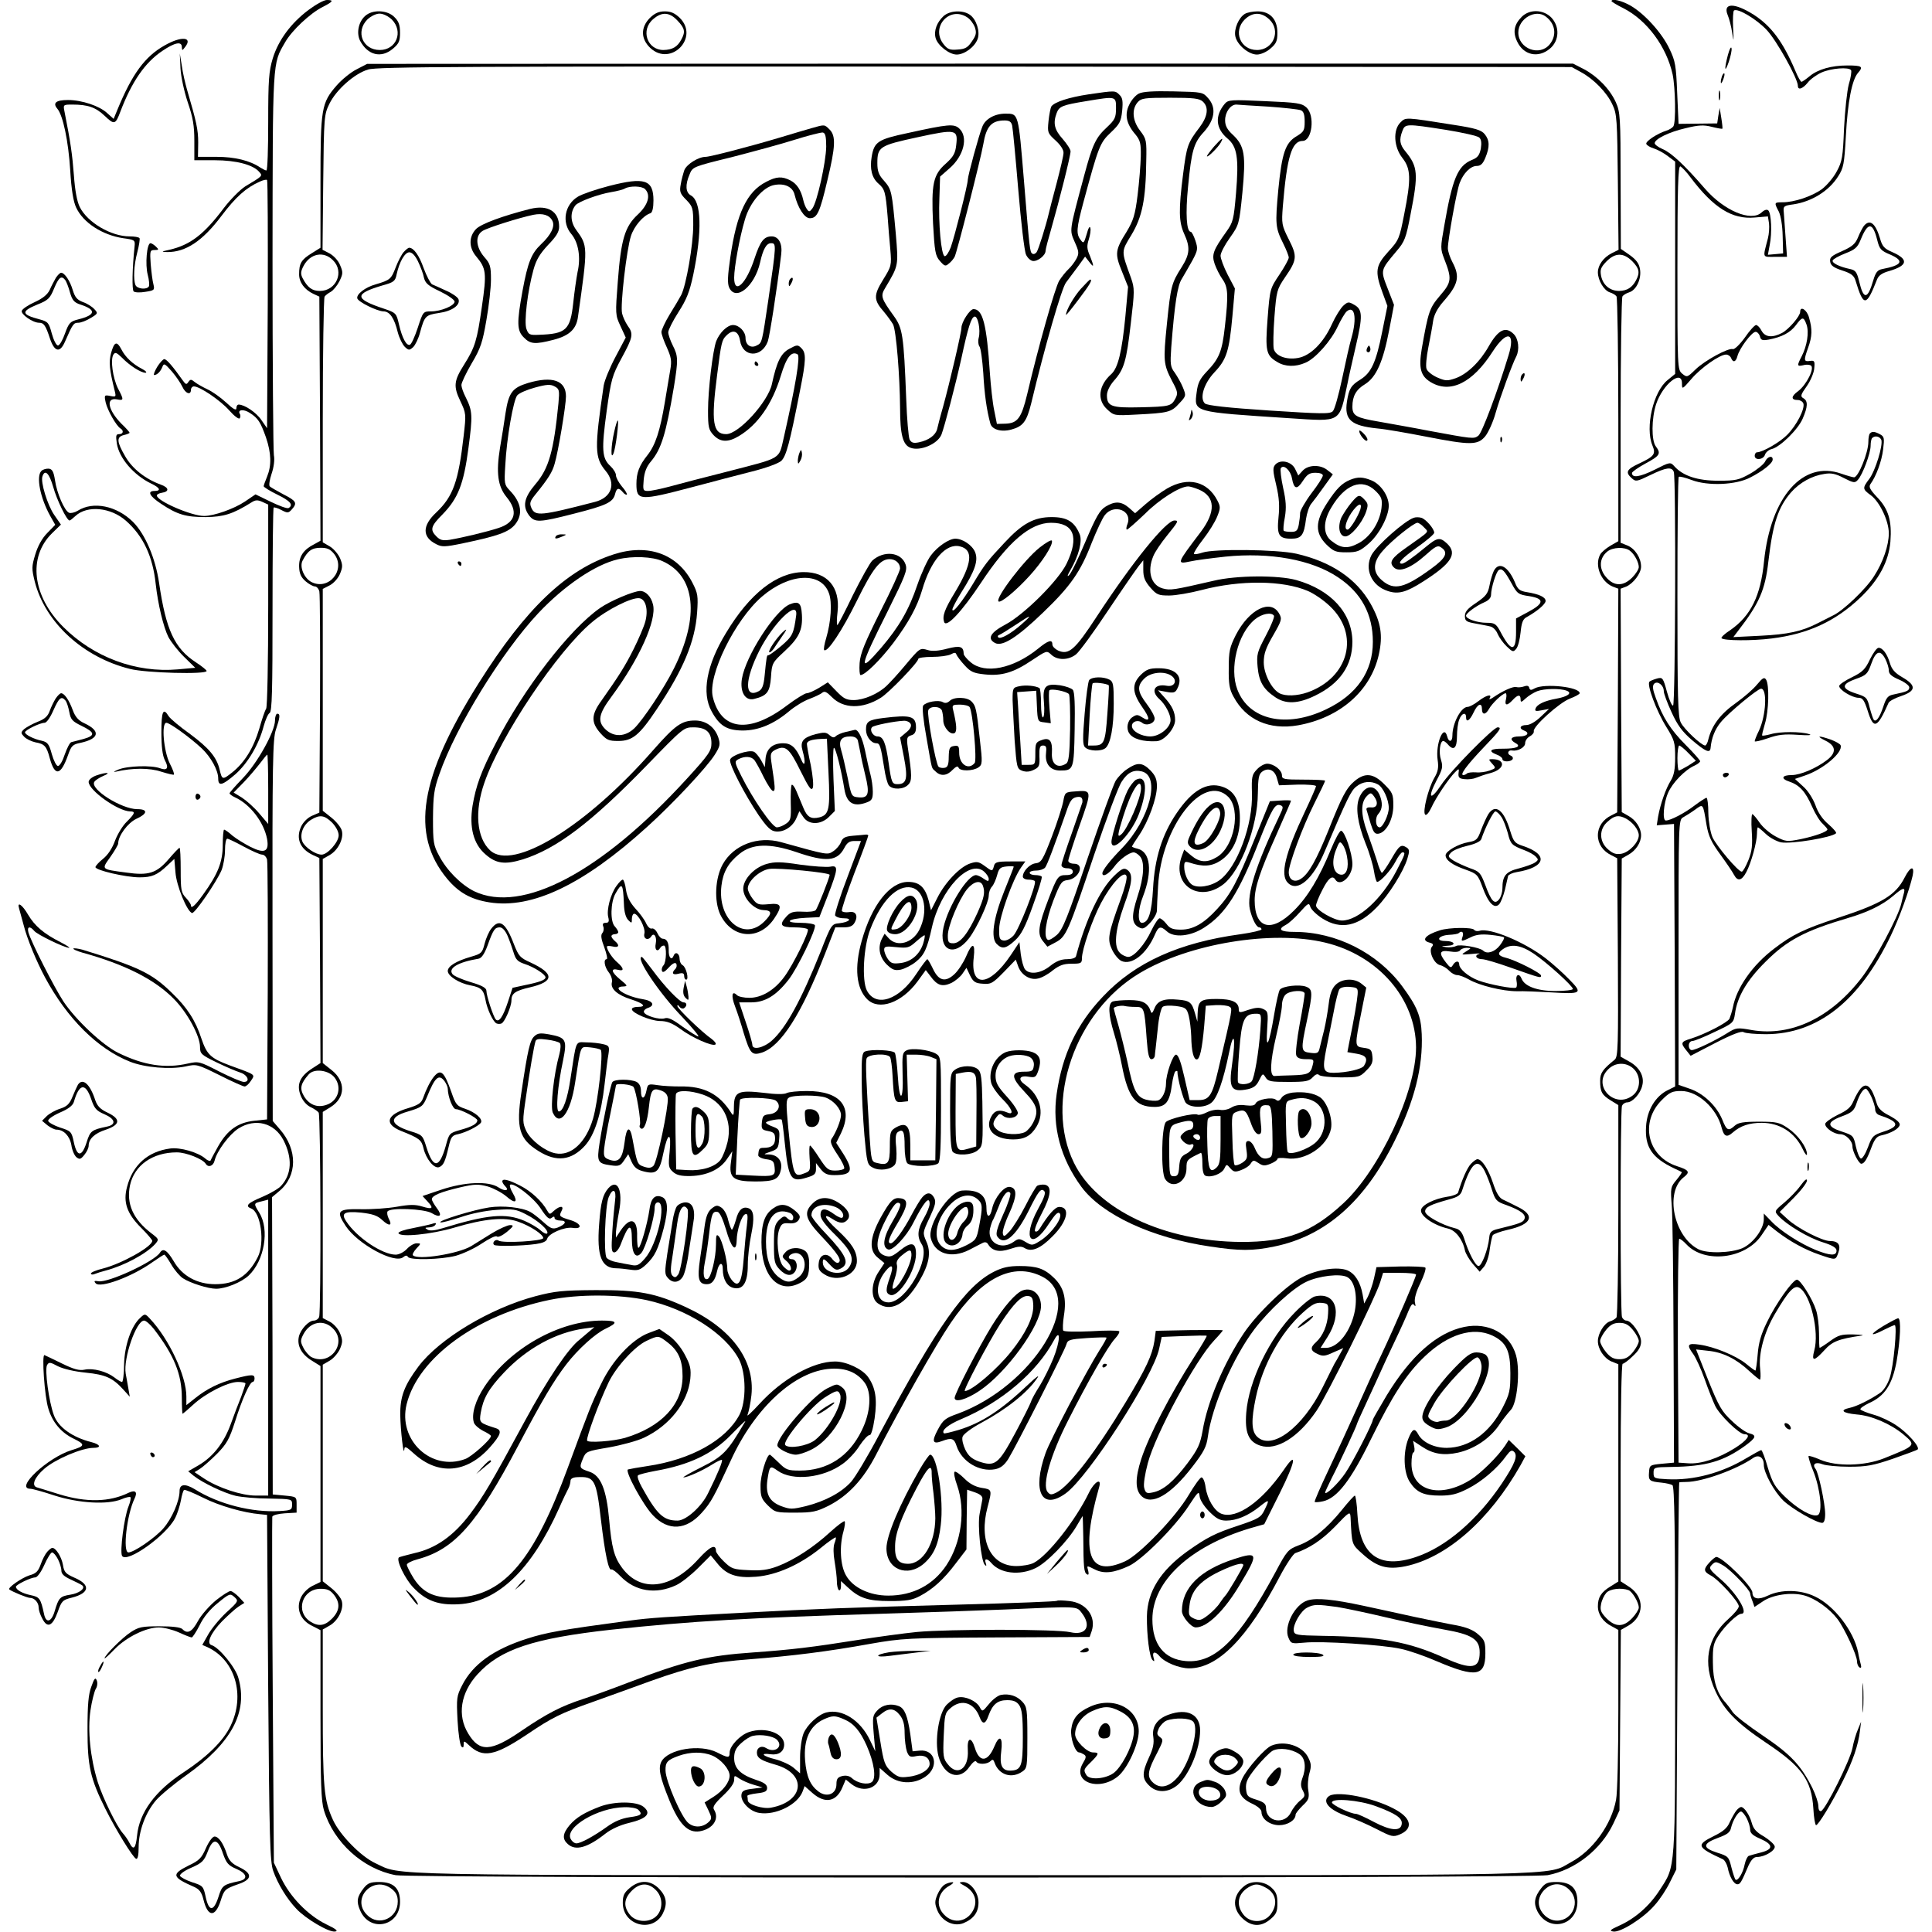 <?xml version="1.0" standalone="no"?>
<!DOCTYPE svg PUBLIC "-//W3C//DTD SVG 20010904//EN"
 "http://www.w3.org/TR/2001/REC-SVG-20010904/DTD/svg10.dtd">
<svg version="1.0" xmlns="http://www.w3.org/2000/svg"
 width="850pt" height="850pt" viewBox="0 0 850 850"
 preserveAspectRatio="xMidYMid meet">
<g transform="translate(0,850) scale(0.1,-0.1)"
fill="#000000" stroke="none">
<path d="M1357 8456 c-77 -58 -132 -132 -157 -213 -17 -57 -20 -93 -20 -279 0
-118 -3 -214 -8 -214 -4 0 -16 6 -27 13 -46 31 -113 47 -192 47 l-82 0 1 63
c0 57 -8 92 -49 232 -8 28 -19 75 -23 105 l-9 55 3 -65 c2 -37 16 -102 32
-150 23 -67 29 -103 29 -170 l0 -85 90 0 c94 0 170 -20 196 -52 15 -17 15 -17
-62 -63 -22 -14 -65 -57 -94 -95 -87 -116 -148 -163 -240 -184 -36 -8 -37 -9
-10 -10 82 -1 157 49 240 160 62 82 107 123 168 150 15 7 29 10 32 7 3 -3 4
-249 3 -548 l-3 -544 -25 36 c-22 33 -74 68 -100 68 -6 0 -10 -7 -10 -16 0
-12 -14 -4 -45 25 -25 23 -62 49 -82 58 -21 10 -46 24 -56 32 -16 13 -19 13
-28 1 -8 -13 -12 -12 -24 5 -44 62 -71 94 -82 95 -6 0 -20 -16 -32 -35 -11
-19 -17 -35 -13 -35 13 0 28 15 36 35 7 18 10 17 42 -19 18 -21 39 -52 46 -67
14 -31 38 -39 38 -14 0 8 6 15 13 15 26 0 116 -61 155 -105 23 -26 43 -41 47
-35 3 5 4 14 0 19 -11 19 17 22 43 5 38 -24 48 -41 72 -108 24 -71 25 -124 5
-173 -8 -19 -15 -39 -15 -42 0 -4 27 -21 60 -37 57 -28 72 -45 50 -59 -6 -4
-41 9 -78 27 l-68 33 -47 -32 c-48 -32 -136 -63 -179 -63 -56 0 -208 66 -208
90 0 5 10 10 22 12 34 5 32 23 -5 36 -68 25 -125 70 -156 124 -38 65 -39 86
-6 94 14 3 25 8 25 10 0 3 -16 21 -36 40 -59 60 -70 116 -20 107 31 -6 32 -3
5 48 -23 47 -34 127 -20 149 8 12 14 9 38 -14 34 -35 83 -66 103 -66 8 1 2 8
-15 17 -41 21 -74 52 -91 86 -20 38 -31 34 -45 -15 -11 -41 -8 -72 16 -169 6
-25 5 -26 -20 -21 -26 5 -27 4 -20 -29 8 -34 46 -102 65 -114 16 -10 12 -25
-6 -25 -14 0 -15 -7 -10 -41 10 -65 75 -140 152 -177 38 -18 44 -32 14 -32
-34 0 -22 -23 28 -56 72 -48 109 -59 197 -59 79 1 119 13 202 65 17 11 27 11
47 2 l26 -12 0 -440 c0 -256 -4 -448 -9 -458 -6 -9 -19 -48 -30 -87 -25 -85
-65 -150 -119 -193 -43 -34 -45 -34 -56 13 -13 54 -47 94 -129 155 -45 32 -88
68 -95 79 -24 40 -32 22 -32 -71 0 -63 5 -102 15 -122 19 -35 11 -48 -21 -36
-37 14 -143 11 -184 -6 -19 -8 -24 -12 -10 -9 73 17 149 17 199 0 29 -9 54
-15 56 -13 3 2 -5 24 -18 49 -27 54 -38 179 -15 179 15 0 106 -66 156 -113 40
-38 72 -96 72 -132 0 -36 18 -31 76 19 54 48 103 130 124 211 8 28 19 54 26
58 11 6 13 99 13 454 0 245 2 448 5 450 2 2 18 -2 34 -11 27 -14 31 -14 46 3
25 28 20 37 -37 66 -28 15 -56 31 -60 35 -5 4 -1 29 8 56 10 29 14 62 10 81
-3 18 -6 404 -6 857 1 896 -1 862 56 961 29 51 110 127 164 154 47 24 51 31
19 31 -13 0 -49 -20 -81 -44z"/>
<path d="M7090 8495 c0 -2 23 -17 52 -31 104 -53 190 -169 217 -292 12 -59 15
-211 3 -228 -4 -6 -18 -15 -31 -19 -39 -12 -92 -47 -88 -58 2 -6 16 -15 33
-20 16 -5 44 -20 62 -34 l32 -24 0 -467 0 -467 -33 -27 c-63 -50 -100 -208
-67 -288 16 -38 8 -48 -60 -80 -54 -25 -60 -38 -31 -64 18 -16 22 -15 82 14
70 34 94 37 103 14 10 -25 7 -1022 -3 -1028 -5 -3 -17 24 -27 60 -17 62 -19
65 -43 59 -14 -4 -30 -10 -34 -14 -13 -13 31 -130 74 -199 36 -58 39 -69 39
-134 0 -52 -5 -79 -19 -102 -22 -35 -46 -103 -56 -159 l-6 -38 38 3 38 3 3
-578 2 -577 -32 -16 c-54 -26 -92 -88 -96 -160 -6 -90 26 -138 123 -184 17 -8
32 -15 34 -17 2 -1 -9 -17 -23 -34 -26 -31 -27 -35 -21 -113 4 -45 7 -317 8
-606 l2 -525 -54 -5 c-52 -5 -54 -6 -56 -38 -3 -36 2 -40 55 -45 20 -2 41 -7
48 -11 9 -5 12 -192 12 -813 0 -897 3 -859 -69 -970 -44 -68 -106 -123 -177
-155 -40 -18 -45 -23 -26 -26 31 -5 133 59 181 115 23 25 53 71 68 102 l28 56
5 850 c3 468 6 851 8 853 1 1 15 2 31 2 70 0 222 55 295 106 24 16 46 2 46
-30 0 -36 46 -119 86 -158 39 -37 145 -98 171 -98 8 0 13 13 13 39 0 46 -29
181 -42 198 -17 21 0 33 30 21 15 -6 68 -11 117 -11 77 0 105 5 193 35 57 20
106 38 109 41 11 11 -45 74 -94 106 -26 18 -71 39 -100 47 -29 8 -55 19 -58
23 -2 5 14 16 36 27 71 31 104 82 123 183 17 97 21 191 7 191 -5 0 -35 -16
-67 -35 -62 -38 -58 -48 6 -15 22 11 42 20 46 20 12 0 -5 -183 -22 -232 -9
-28 -27 -56 -42 -66 -42 -29 -104 -60 -134 -66 -46 -10 -32 -23 30 -29 66 -5
149 -41 205 -87 58 -49 58 -49 -84 -106 -85 -34 -210 -37 -281 -6 -25 11 -48
18 -51 16 -2 -3 7 -33 21 -67 31 -78 42 -184 19 -193 -25 -9 -87 26 -144 81
-44 43 -55 61 -75 127 -12 43 -26 78 -29 78 -4 0 -33 -16 -65 -35 -109 -66
-234 -99 -349 -93 -57 3 -60 4 -60 28 0 24 2 25 76 26 155 2 231 24 328 94 47
35 51 45 17 54 -14 3 -48 27 -76 54 -45 42 -57 62 -105 181 l-53 134 53 -6
c64 -6 123 -35 180 -88 23 -21 45 -39 48 -39 3 0 4 21 1 48 -8 67 18 162 66
243 59 100 84 127 107 113 49 -29 88 -195 65 -276 -13 -49 -1 -48 44 1 35 39
62 50 164 65 14 2 -2 4 -36 5 -53 1 -66 -3 -102 -29 -23 -17 -44 -30 -46 -30
-2 0 -3 29 -3 64 0 35 -6 81 -13 102 -16 50 -69 134 -84 134 -18 0 -93 -105
-132 -187 -26 -53 -37 -91 -41 -143 -3 -38 -8 -70 -10 -70 -2 0 -21 13 -41 30
-45 36 -140 75 -204 84 -54 8 -59 0 -28 -42 11 -15 34 -65 50 -110 16 -46 37
-98 46 -117 19 -40 106 -125 129 -125 31 0 13 -26 -42 -61 -74 -46 -150 -71
-205 -67 l-43 3 -3 493 c-1 270 2 492 6 492 5 0 19 -11 32 -25 80 -85 258 -64
329 39 l32 47 37 -29 c56 -43 122 -80 187 -102 73 -25 71 -25 83 9 12 34 0 51
-37 51 -34 0 -143 56 -186 96 l-35 32 60 60 c33 33 60 68 60 78 0 11 -10 3
-29 -23 -15 -21 -48 -55 -72 -75 -43 -36 -43 -37 -24 -58 35 -38 129 -95 193
-115 45 -14 62 -25 62 -37 0 -24 -27 -23 -90 2 -67 27 -157 84 -197 127 l-33
34 0 -25 c0 -43 -46 -105 -93 -127 -51 -22 -156 -25 -195 -5 -108 56 -148 250
-65 316 30 23 25 32 -28 49 -131 42 -166 194 -67 292 34 34 46 39 85 39 73 0
157 -77 178 -163 10 -37 22 -43 48 -20 34 30 73 43 128 43 79 0 145 -42 180
-115 10 -22 19 -32 19 -23 0 30 -40 85 -83 114 -38 26 -50 29 -128 29 -69 0
-91 -4 -106 -17 -29 -26 -36 -23 -56 27 -25 60 -83 115 -143 135 l-49 17 0
583 c0 572 0 583 20 594 11 6 35 21 53 34 36 26 34 29 50 -67 9 -51 21 -76 61
-131 27 -37 54 -77 60 -89 16 -30 34 -26 54 12 21 39 47 132 47 170 0 15 2 27
4 27 2 0 18 -13 36 -30 17 -16 47 -32 66 -36 45 -8 223 21 242 40 3 3 -12 21
-34 40 -25 21 -46 51 -57 84 -11 29 -33 64 -54 82 l-36 33 44 15 c80 27 168
101 157 133 -2 6 -22 17 -43 25 -55 19 -67 17 -25 -4 48 -23 51 -53 8 -86 -47
-36 -117 -66 -155 -66 -44 0 -50 -16 -10 -29 44 -15 70 -43 100 -111 13 -30
34 -64 46 -74 11 -11 21 -22 21 -25 0 -10 -52 -29 -118 -43 -61 -12 -66 -11
-110 12 -26 14 -57 41 -70 60 -13 19 -27 36 -32 38 -4 2 -6 -32 -3 -75 4 -63
1 -88 -15 -128 -11 -27 -24 -50 -29 -50 -16 0 -112 114 -129 152 -9 21 -17 68
-18 105 0 38 -4 68 -8 68 -4 0 -29 -16 -54 -35 -43 -33 -105 -65 -125 -65 -16
0 -10 77 10 122 19 44 74 101 117 120 13 6 24 15 24 19 0 4 -28 36 -63 71 -67
67 -102 122 -132 207 -14 38 -16 54 -7 63 14 14 42 -6 42 -33 0 -10 15 -51 34
-92 26 -57 46 -85 90 -123 60 -51 80 -60 82 -34 4 43 19 82 46 114 33 40 161
146 176 146 28 0 22 -118 -9 -184 -11 -22 -19 -43 -19 -47 0 -4 26 2 58 13 45
16 72 19 132 15 44 -3 65 -2 50 3 -36 12 -129 12 -169 0 -19 -5 -36 -8 -38 -6
-2 1 4 25 12 52 17 55 20 171 5 194 -8 12 -15 8 -40 -22 -17 -21 -58 -56 -90
-79 -70 -49 -108 -99 -124 -162 -3 -15 -10 -27 -14 -27 -16 0 -93 72 -107 101
-13 24 -15 110 -15 552 0 288 2 526 6 529 3 3 28 -3 57 -14 71 -27 194 -22
257 11 57 29 99 63 99 79 1 20 -24 14 -34 -10 -6 -11 -35 -35 -65 -52 -50 -28
-63 -31 -140 -31 -91 0 -155 21 -193 63 -18 20 -19 20 -88 -15 -65 -32 -99
-37 -99 -14 0 5 27 24 60 42 63 34 69 43 45 75 -20 26 -19 123 1 185 29 88
114 156 114 92 0 -27 1 -27 40 18 42 50 126 109 154 109 9 0 19 -7 22 -15 9
-22 21 -18 28 8 8 33 63 107 80 107 7 0 16 -9 19 -20 4 -17 11 -19 39 -14 58
11 95 31 119 63 28 38 34 39 47 3 12 -34 2 -94 -21 -139 -22 -42 -21 -46 6
-40 12 4 27 3 34 -1 18 -11 -19 -85 -56 -113 -32 -23 -32 -39 -1 -39 10 0 21
-7 24 -15 8 -23 -30 -97 -71 -138 -32 -33 -109 -77 -133 -77 -5 0 -10 -7 -10
-15 0 -22 38 -18 45 4 3 10 16 22 29 25 38 9 117 87 137 134 23 53 24 78 3 90
-14 8 -12 15 15 53 17 24 32 60 33 79 3 31 1 35 -19 32 -27 -4 -28 2 -8 58 18
50 19 81 4 133 -9 34 -39 53 -39 25 0 -19 -50 -77 -80 -93 -43 -22 -74 -19
-90 10 -7 14 -18 25 -24 25 -6 0 -29 -25 -50 -56 -22 -30 -45 -52 -52 -50 -19
7 -124 -50 -165 -90 -36 -35 -37 -35 -58 -18 -21 18 -21 23 -21 467 0 354 3
448 13 445 6 -3 27 -24 45 -49 101 -134 183 -185 282 -176 l58 5 5 -31 c2 -17
0 -47 -5 -66 -23 -89 -26 -81 32 -81 l52 0 -6 83 c-3 45 -7 95 -8 112 -3 28
-1 30 43 36 80 12 156 59 196 123 24 37 27 54 34 176 8 153 27 250 54 280 24
27 17 32 -47 32 -70 0 -130 -17 -166 -47 -17 -14 -33 -25 -36 -25 -4 0 -16 21
-27 48 -55 129 -106 197 -183 247 -85 54 -137 53 -115 -1 7 -16 16 -51 20 -79
7 -43 7 -40 4 22 -2 40 0 75 4 77 17 11 100 -39 144 -86 44 -47 137 -214 137
-246 0 -20 21 -13 43 14 11 15 39 35 61 45 43 19 121 25 130 10 3 -4 -1 -33
-10 -62 -8 -30 -17 -117 -21 -194 -5 -126 -8 -145 -32 -189 -14 -27 -44 -62
-65 -78 -44 -32 -122 -58 -173 -58 -38 0 -38 -1 -17 -41 9 -19 16 -61 17 -107
l2 -77 -33 -3 -34 -3 8 43 c11 53 7 139 -6 152 -6 6 -17 3 -30 -9 -46 -42
-165 8 -249 105 -90 104 -148 158 -186 174 -19 8 -35 20 -35 26 0 18 62 49
136 66 57 14 80 15 115 6 24 -6 45 -10 47 -8 1 2 -1 23 -5 47 l-7 44 -6 -34
-5 -34 -85 -1 -85 -1 -6 135 c-5 122 -8 141 -34 195 -33 70 -109 154 -171 190
-38 22 -84 33 -84 20z m339 -3309 l32 -33 -34 -22 c-19 -11 -37 -21 -41 -21
-3 0 -6 25 -6 55 0 30 4 55 8 55 4 0 23 -15 41 -34z"/>
<path d="M1613 8435 c-34 -24 -47 -77 -29 -114 34 -64 93 -79 145 -35 26 22
31 33 31 70 0 34 -6 51 -25 69 -28 29 -88 34 -122 10z m111 -21 c52 -53 20
-134 -53 -134 -75 0 -108 80 -55 134 16 15 38 26 54 26 16 0 38 -11 54 -26z"/>
<path d="M2859 8421 c-41 -42 -40 -92 2 -132 90 -84 217 45 130 132 -22 21
-39 29 -66 29 -27 0 -44 -8 -66 -29z m122 -12 c32 -34 35 -49 17 -82 -17 -33
-39 -46 -79 -47 -72 0 -102 88 -45 136 38 33 72 31 107 -7z"/>
<path d="M4151 8429 c-29 -27 -43 -64 -35 -95 8 -33 60 -74 93 -74 34 0 79 33
92 68 12 32 -5 87 -34 107 -31 22 -89 19 -116 -6z m104 -5 c13 -8 28 -28 34
-44 8 -24 6 -35 -13 -62 -18 -27 -29 -34 -63 -36 -34 -3 -44 1 -62 24 -58 74
26 169 104 118z"/>
<path d="M5477 8439 c-27 -16 -49 -67 -42 -99 8 -38 59 -80 95 -80 16 0 42 11
59 26 26 22 31 33 31 70 0 59 -32 94 -87 94 -21 0 -46 -5 -56 -11z m107 -24
c53 -49 19 -135 -54 -135 -73 0 -106 82 -54 134 34 33 73 34 108 1z"/>
<path d="M6695 8426 c-34 -34 -40 -68 -20 -109 28 -60 93 -74 144 -31 42 35
44 98 5 138 -36 35 -95 36 -129 2z m106 1 c42 -32 49 -81 18 -121 -44 -56
-139 -21 -139 51 0 61 76 105 121 70z"/>
<path d="M724 8300 c-87 -49 -143 -126 -208 -284 l-16 -39 -28 25 c-34 32
-112 58 -173 58 -53 0 -68 -13 -47 -38 25 -29 49 -142 57 -272 5 -85 14 -138
26 -163 31 -67 115 -121 207 -135 51 -7 53 -8 50 -37 -10 -94 -12 -189 -4
-197 5 -5 28 -6 51 -2 40 6 42 8 36 33 -4 14 -9 54 -12 89 -4 58 -3 62 17 62
19 0 20 2 6 15 -8 8 -19 15 -24 15 -16 0 -24 -94 -12 -139 6 -23 8 -46 5 -51
-10 -16 -52 -11 -59 6 -10 26 -7 87 8 144 8 30 12 58 10 62 -3 5 -23 8 -44 8
-81 0 -185 61 -219 129 -12 24 -21 71 -26 141 -7 91 -14 142 -42 283 -5 26 -4
27 35 27 69 0 103 -12 143 -50 42 -40 47 -39 69 20 50 131 108 215 184 266 56
38 86 43 86 17 1 -17 2 -16 15 1 34 44 -18 48 -91 6z"/>
<path d="M7602 8258 c-17 -65 -14 -82 4 -30 8 24 14 51 12 60 -2 9 -9 -4 -16
-30z"/>
<path d="M1569 8195 c-26 -13 -65 -45 -87 -70 -68 -78 -72 -100 -72 -427 l0
-288 -40 -25 c-45 -28 -54 -44 -54 -92 0 -35 23 -67 63 -86 l26 -12 3 -537 2
-537 -27 -15 c-48 -24 -68 -54 -67 -99 1 -31 8 -46 28 -64 15 -13 34 -23 41
-23 8 0 17 -10 20 -22 3 -13 4 -237 3 -498 l-3 -475 -32 -14 c-19 -8 -39 -28
-48 -47 -24 -52 -6 -98 50 -125 l30 -14 3 -451 2 -451 -37 -24 c-53 -34 -69
-70 -51 -117 8 -22 25 -43 43 -52 17 -8 33 -19 37 -25 9 -12 11 -876 2 -899
-3 -9 -14 -16 -23 -16 -23 0 -58 -38 -66 -70 -9 -39 10 -77 55 -105 l40 -25 0
-475 0 -475 -35 -17 c-20 -10 -41 -30 -51 -51 -23 -49 -3 -100 49 -125 l37
-19 0 -371 c0 -301 3 -381 15 -421 43 -142 172 -259 316 -286 71 -14 4996 -14
5068 0 121 23 235 113 289 227 l27 58 3 397 3 397 35 20 c68 41 70 123 4 168
l-40 26 0 478 c0 288 4 479 9 479 5 0 26 15 45 34 26 24 36 42 36 64 0 32 -42
92 -65 92 -7 0 -16 7 -19 16 -8 20 -8 908 0 928 3 9 14 16 23 16 23 0 58 38
66 73 11 40 -11 81 -56 106 l-39 22 2 436 3 436 30 17 c32 18 55 53 55 85 0
32 -23 67 -55 85 l-30 17 -3 492 -2 491 24 9 c31 13 66 58 66 88 0 38 -26 79
-60 93 l-30 12 0 537 c0 295 4 541 8 547 4 6 17 14 30 18 32 10 55 61 47 103
-4 24 -17 41 -45 61 l-39 27 -1 300 c0 279 -2 303 -21 345 -26 58 -82 115
-141 146 l-47 24 -2653 0 -2653 -1 -46 -24z m5386 -12 c56 -30 115 -90 139
-143 20 -42 21 -65 24 -342 l3 -297 -30 -15 c-37 -19 -61 -53 -61 -84 0 -35
27 -80 52 -88 13 -4 26 -12 30 -18 4 -6 8 -251 8 -544 l0 -533 -35 -20 c-20
-12 -40 -29 -45 -39 -26 -48 4 -120 56 -141 l24 -9 -2 -492 -3 -492 -25 -13
c-38 -18 -60 -51 -60 -88 0 -37 22 -70 60 -88 l25 -13 3 -436 c2 -391 1 -438
-14 -450 -53 -43 -64 -59 -64 -92 0 -49 7 -63 46 -87 l34 -21 0 -461 c0 -254
-4 -467 -8 -473 -4 -6 -17 -14 -30 -18 -24 -8 -52 -53 -52 -86 0 -35 27 -76
60 -90 l30 -12 0 -478 0 -478 -35 -22 c-41 -25 -55 -48 -55 -87 0 -36 23 -69
61 -88 l29 -16 0 -348 c0 -191 -4 -371 -10 -399 -20 -109 -102 -223 -197 -274
-113 -62 52 -58 -2633 -58 -2658 0 -2509 -3 -2629 53 -63 29 -156 124 -186
190 -40 87 -45 142 -45 499 l0 339 30 17 c37 21 63 72 54 107 -3 14 -24 40
-45 57 l-39 31 0 477 0 476 31 18 c17 10 37 34 45 52 12 29 12 39 0 68 -8 20
-28 42 -45 51 l-31 16 0 453 0 454 34 21 c66 41 68 113 5 163 l-39 31 0 449 0
449 30 17 c37 21 63 72 54 107 -3 14 -24 40 -45 57 l-39 31 0 488 0 488 31 16
c17 9 37 31 45 51 12 29 12 39 0 68 -8 18 -28 42 -45 52 l-31 18 0 536 c0 294
4 540 8 545 4 6 16 15 27 21 11 6 28 27 38 46 16 33 17 40 3 72 -8 20 -28 41
-46 51 l-31 16 3 297 c3 289 4 298 27 345 30 62 110 133 170 151 39 13 417 14
2671 13 l2625 -2 40 -22z m-5490 -828 c51 -50 15 -135 -58 -135 -34 0 -54 15
-76 57 -9 18 -8 29 4 52 29 56 89 68 130 26z m5716 -4 c31 -32 35 -50 17 -84
-17 -32 -39 -46 -74 -47 -41 0 -72 26 -80 67 -5 27 -1 37 24 63 39 39 74 39
113 1z m-5711 -1288 c54 -69 -24 -164 -101 -123 -31 17 -52 66 -38 93 23 44
41 57 80 57 29 0 42 -6 59 -27z m5701 14 c20 -15 39 -51 39 -72 0 -9 -13 -30
-29 -46 -40 -40 -81 -39 -116 3 -31 37 -29 82 6 111 24 20 77 22 100 4z
m-5710 -1196 c17 -18 29 -40 29 -56 0 -30 -49 -85 -75 -85 -26 0 -72 31 -84
56 -14 32 2 75 37 97 39 24 59 21 93 -12z m5692 18 c30 -16 57 -50 57 -74 0
-30 -41 -74 -76 -81 -24 -4 -37 0 -59 19 -40 34 -41 90 -1 123 30 27 47 29 79
13z m34 -1101 c33 -31 32 -90 -3 -117 -80 -63 -181 43 -109 114 31 32 80 33
112 3z m-5714 -40 c30 -40 17 -94 -27 -115 -44 -20 -84 -7 -109 35 -19 33 -15
54 21 95 24 28 90 19 115 -15z m-8 -1103 c65 -64 -14 -168 -96 -125 -10 6 -26
24 -34 40 -14 27 -14 33 0 60 29 55 89 67 130 25z m5719 -6 c14 -17 26 -39 26
-49 0 -10 -12 -32 -26 -49 -19 -23 -34 -31 -59 -31 -25 0 -40 8 -59 31 -14 17
-26 39 -26 49 0 10 12 32 26 49 19 23 34 31 59 31 25 0 40 -8 59 -31z m-5715
-1165 c29 -37 26 -70 -8 -105 -33 -33 -60 -36 -96 -13 -67 44 -36 144 46 144
29 0 42 -6 58 -26z m5696 20 c17 -7 45 -54 45 -77 0 -8 -13 -29 -29 -46 -38
-40 -73 -41 -113 -1 -25 26 -29 36 -24 62 3 18 14 40 23 50 16 18 66 24 98 12z"/>
<path d="M4790 8085 c-87 -13 -152 -34 -165 -54 -3 -6 -9 -35 -12 -64 -5 -50
-4 -53 31 -85 21 -19 36 -41 35 -55 0 -12 -14 -71 -30 -132 -16 -60 -32 -121
-35 -135 -12 -51 -44 -155 -53 -169 -5 -7 -13 -11 -19 -7 -11 7 -12 14 -37
321 -25 300 -23 295 -82 295 -46 0 -88 -23 -101 -57 -15 -36 -63 -213 -64
-233 0 -24 -58 -250 -75 -298 -9 -23 -21 -41 -27 -39 -15 5 -28 142 -23 256
l3 94 41 36 c64 55 84 139 43 176 -23 21 -48 19 -225 -20 -133 -28 -149 -39
-160 -105 -9 -53 1 -93 30 -118 28 -24 31 -37 40 -142 3 -41 8 -108 12 -147 6
-71 5 -74 -32 -134 -42 -68 -42 -89 4 -141 15 -18 33 -43 40 -55 14 -27 30
-227 31 -369 0 -115 12 -162 46 -174 42 -16 119 16 136 58 14 37 61 215 88
337 29 135 43 178 57 182 15 5 28 -58 19 -93 -4 -14 -2 -31 3 -38 6 -7 13 -60
17 -117 5 -92 15 -164 31 -222 7 -27 48 -39 92 -27 52 14 68 35 88 116 59 247
134 507 153 531 12 16 35 47 53 71 l31 43 18 -23 c22 -29 22 -21 3 27 -13 29
-14 43 -5 71 6 19 10 42 7 51 -2 11 -9 0 -16 -27 -12 -41 -14 -43 -27 -25 -20
26 -18 51 12 163 67 248 73 264 121 309 39 37 45 48 50 95 4 43 2 58 -12 71
-19 19 -18 19 -135 2z m120 -61 c0 -41 -5 -51 -39 -83 -51 -47 -64 -76 -101
-213 -67 -250 -65 -238 -42 -292 19 -42 20 -51 8 -74 -8 -15 -24 -36 -35 -46
-12 -11 -30 -34 -41 -51 -18 -30 -91 -287 -141 -500 -25 -104 -42 -127 -95
-129 l-38 -1 -12 60 c-7 33 -15 107 -19 165 -14 213 -31 280 -72 280 -16 0
-53 -57 -53 -82 0 -20 -51 -239 -81 -348 -12 -41 -23 -85 -26 -98 -7 -27 -37
-49 -80 -58 -24 -5 -33 -2 -41 12 -5 11 -12 91 -15 179 -11 282 -16 311 -54
364 -57 79 -60 89 -38 125 59 99 58 96 46 239 -17 185 -18 193 -51 231 -24 26
-30 43 -30 78 0 72 10 78 176 114 171 37 179 35 171 -34 -4 -36 -12 -51 -45
-81 -57 -50 -65 -90 -57 -264 7 -124 10 -142 30 -165 20 -23 25 -25 39 -12 10
7 21 21 26 30 10 19 115 431 126 495 13 79 36 105 94 105 21 0 29 -6 33 -22 3
-13 15 -140 27 -283 12 -143 27 -271 34 -285 6 -14 19 -26 29 -28 21 -4 57 24
57 44 0 8 12 53 26 101 34 119 84 317 84 337 0 9 -16 33 -35 55 -36 40 -43 69
-26 114 11 29 25 35 130 52 132 22 131 22 131 -31z"/>
<path d="M5010 8088 c-14 -7 -33 -29 -42 -49 -21 -42 -13 -84 27 -130 22 -27
25 -40 24 -98 -1 -36 -7 -113 -14 -169 -11 -89 -19 -112 -48 -161 -51 -81 -53
-97 -21 -175 l27 -68 -12 -132 c-15 -153 -32 -225 -62 -252 -56 -50 -63 -113
-19 -154 31 -29 32 -29 128 -24 141 7 155 10 190 49 31 33 31 34 16 71 -8 20
-25 49 -36 65 -19 25 -20 37 -15 111 15 191 27 272 47 302 10 17 31 53 46 80
24 45 25 52 13 88 -7 21 -16 38 -20 38 -19 0 -24 80 -12 199 15 158 25 193 70
241 47 53 55 105 20 146 -25 29 -25 29 -154 32 -89 2 -136 -1 -153 -10z m282
-35 c27 -25 22 -65 -15 -114 -52 -68 -56 -81 -72 -206 -20 -157 -19 -209 5
-262 27 -59 25 -89 -11 -146 -45 -71 -48 -83 -65 -249 -17 -167 -15 -179 23
-253 25 -46 26 -54 14 -77 -18 -33 -25 -35 -157 -38 -123 -3 -144 4 -144 53 0
17 12 42 30 63 46 51 56 88 75 253 17 143 17 154 1 200 -44 121 -44 114 2 190
47 78 63 155 65 324 2 91 1 97 -27 134 -34 44 -38 95 -10 126 15 17 31 19 142
19 103 0 129 -3 144 -17z"/>
<path d="M5389 8044 c-45 -53 -41 -109 11 -153 43 -36 51 -85 38 -241 -10
-117 -13 -128 -43 -170 -57 -80 -65 -100 -51 -141 7 -20 22 -50 34 -67 25 -35
27 -68 11 -209 -12 -109 -25 -141 -80 -198 -30 -32 -39 -50 -44 -90 -12 -90
-20 -87 408 -115 232 -15 218 -23 256 155 5 28 22 100 36 162 31 132 30 162
-7 182 -24 14 -28 14 -48 -4 -12 -11 -35 -48 -50 -81 -37 -82 -95 -140 -150
-149 -51 -9 -98 9 -106 40 -3 13 -2 76 3 141 9 114 11 121 46 173 54 78 55 93
17 168 -31 62 -32 68 -26 146 18 216 39 287 87 287 42 0 55 112 17 147 -21 19
-40 22 -183 28 -149 7 -161 6 -176 -11z m191 -13 c69 -5 133 -12 143 -16 12
-5 17 -18 17 -50 0 -39 -4 -45 -35 -64 -50 -29 -65 -74 -81 -236 -14 -152 -13
-167 22 -237 13 -26 24 -54 24 -61 0 -8 -19 -42 -41 -75 -41 -61 -42 -63 -52
-192 -11 -145 -7 -164 43 -193 34 -21 80 -22 123 -3 44 18 114 97 143 161 14
29 31 58 39 65 35 29 46 -29 21 -116 -8 -27 -26 -107 -41 -179 -15 -71 -33
-136 -41 -144 -12 -13 -49 -12 -281 3 -182 12 -272 22 -282 31 -24 23 -5 87
42 137 53 56 65 92 79 246 l11 123 -32 61 c-17 33 -31 71 -31 83 0 12 18 47
41 79 40 57 41 58 55 198 16 166 10 206 -42 255 -25 23 -34 40 -34 64 0 36 24
69 49 69 9 -1 72 -5 141 -9z"/>
<path d="M6161 7961 c-33 -33 -29 -108 9 -156 37 -47 39 -91 8 -247 -21 -107
-23 -114 -70 -165 -56 -62 -60 -86 -26 -179 l22 -60 -23 -114 c-27 -135 -48
-180 -96 -210 -41 -25 -50 -40 -59 -97 -12 -80 18 -106 134 -118 36 -3 132
-20 214 -36 195 -38 227 -38 260 1 14 17 35 63 46 103 21 73 74 217 91 249 15
30 10 77 -11 98 -36 36 -68 20 -110 -53 -38 -68 -95 -123 -146 -141 -37 -13
-45 -12 -82 4 -22 10 -43 27 -46 38 -4 11 0 53 8 93 8 41 18 93 21 116 4 28
19 56 44 85 68 77 75 111 41 175 -11 21 -20 48 -20 61 0 37 39 254 52 287 16
43 48 75 75 75 17 0 27 9 38 36 20 48 19 77 -3 104 -15 18 -40 26 -138 41
-214 34 -209 34 -233 10z m199 -32 c74 -12 141 -27 148 -34 9 -8 11 -24 7 -49
-6 -29 -14 -40 -40 -50 -62 -26 -85 -82 -121 -290 -17 -95 -17 -101 0 -145 34
-87 33 -102 -18 -161 -47 -55 -52 -70 -81 -235 -14 -85 -5 -119 39 -146 86
-52 184 -5 273 134 62 96 102 87 70 -16 -48 -158 -117 -343 -133 -354 -20 -15
-24 -14 -219 22 -71 14 -170 31 -219 40 -100 17 -116 26 -116 66 0 46 16 75
56 99 49 31 79 98 106 239 l21 110 -28 72 c-32 82 -32 79 39 164 36 42 42 57
62 163 35 177 32 209 -22 275 -26 31 -29 52 -14 91 12 32 17 32 190 5z"/>
<path d="M3570 7936 c-25 -7 -85 -25 -135 -40 -133 -40 -311 -86 -330 -86 -32
0 -83 -32 -94 -58 -5 -15 -13 -43 -16 -63 -6 -32 -3 -41 24 -68 29 -30 31 -36
31 -111 0 -87 -31 -265 -53 -308 -8 -15 -31 -54 -51 -86 -20 -33 -36 -68 -36
-77 0 -9 11 -40 24 -68 19 -43 22 -58 15 -98 -5 -27 -15 -91 -24 -143 -21
-126 -41 -187 -76 -232 -37 -46 -49 -79 -49 -127 0 -75 15 -75 250 -13 85 23
202 53 260 68 60 15 114 35 127 46 22 21 37 76 83 311 27 134 27 164 6 185
-16 16 -19 16 -54 -3 -37 -20 -55 -58 -76 -155 -17 -78 -146 -220 -201 -220
-59 0 -67 53 -40 260 18 143 21 155 41 174 29 29 53 20 60 -23 12 -74 95 -76
122 -3 8 22 40 227 59 383 6 47 -11 79 -42 79 -34 0 -50 -21 -75 -96 -36 -112
-90 -164 -90 -86 0 46 24 178 47 255 21 75 80 144 129 153 46 9 82 -8 90 -43
14 -57 43 -103 67 -103 32 0 44 25 77 166 36 149 38 196 10 224 -23 23 -21 23
-80 6z m65 -81 c-1 -68 -40 -245 -61 -272 -12 -16 -15 -16 -24 -3 -6 8 -13 26
-16 40 -10 44 -28 71 -56 86 -37 19 -62 18 -107 -6 -85 -43 -130 -138 -158
-333 -12 -82 -13 -114 -5 -132 29 -63 112 5 136 110 13 59 28 85 48 85 24 0
24 -3 -11 -245 -29 -196 -28 -193 -52 -205 -25 -14 -49 2 -49 33 0 28 -28 57
-55 57 -25 0 -59 -33 -74 -71 -15 -41 -36 -214 -36 -306 0 -73 3 -84 24 -107
30 -32 64 -33 111 -5 84 50 147 141 185 265 25 83 47 111 74 95 13 -8 -9 -138
-60 -363 -24 -102 -3 -89 -254 -154 -99 -25 -211 -54 -250 -65 -38 -10 -80
-19 -94 -19 -22 0 -23 3 -19 49 3 34 13 59 32 81 46 55 66 121 101 328 19 119
19 135 -5 182 -11 22 -20 48 -20 58 0 10 20 50 45 89 36 56 49 89 65 164 40
192 36 324 -10 349 -24 13 -26 47 -6 93 13 33 16 34 183 75 93 24 219 58 279
77 60 19 116 33 124 32 11 -2 15 -17 15 -62z"/>
<path d="M5341 7855 c-17 -20 -31 -39 -31 -42 0 -10 50 39 61 60 15 27 4 20
-30 -18z"/>
<path d="M2680 7682 c-58 -15 -119 -36 -137 -47 -59 -35 -73 -114 -29 -165 31
-37 42 -103 27 -167 -5 -26 -14 -88 -19 -136 -13 -119 -31 -136 -152 -140 -40
-2 -45 1 -54 26 -11 31 5 166 31 260 12 44 28 70 64 109 36 37 49 58 49 80 0
68 -49 98 -127 79 -122 -31 -214 -65 -238 -88 -33 -34 -33 -82 0 -121 44 -53
47 -71 25 -222 -21 -148 -30 -178 -78 -254 -45 -71 -48 -95 -17 -160 26 -55
26 -58 15 -153 -23 -201 -46 -267 -121 -338 -62 -58 -62 -108 0 -139 25 -13
38 -13 119 4 154 32 199 49 227 81 37 45 30 97 -22 151 -24 25 -25 31 -20 110
6 121 36 290 53 309 9 10 44 25 78 34 51 14 68 15 86 5 21 -11 22 -17 17 -74
-21 -212 -42 -287 -102 -357 -50 -59 -57 -97 -27 -137 25 -32 45 -31 197 8
142 36 172 50 181 86 7 28 16 30 34 9 7 -9 15 -13 18 -11 2 3 -7 19 -22 36
-14 17 -26 39 -26 49 0 10 -11 28 -25 41 -37 34 -39 73 -16 241 20 142 24 156
66 234 50 92 53 106 26 143 -10 15 -21 39 -24 53 -9 35 20 283 39 341 14 43
54 90 86 100 8 3 13 23 13 56 0 92 -39 104 -195 64z m158 -14 c26 -26 14 -69
-32 -112 -57 -53 -74 -109 -88 -296 -11 -142 -11 -146 12 -195 l23 -50 -45
-85 c-25 -47 -48 -103 -52 -126 -41 -278 -40 -317 8 -375 48 -57 27 -118 -46
-137 -239 -62 -263 -64 -280 -27 -9 21 -7 29 18 60 56 69 74 98 84 134 16 53
50 257 50 297 0 70 -59 91 -167 59 -69 -21 -85 -42 -99 -133 -6 -42 -17 -111
-24 -151 -18 -111 -10 -170 28 -217 53 -64 40 -113 -35 -137 -52 -17 -156 -42
-215 -52 -30 -4 -41 -2 -58 15 -29 29 -25 45 27 97 68 70 93 132 114 292 19
143 18 163 -12 223 -11 21 -19 45 -19 54 0 10 20 52 45 95 40 67 48 93 65 191
11 62 20 142 20 178 0 58 -3 70 -30 100 -37 44 -40 93 -7 114 22 14 161 58
224 71 41 8 70 -1 83 -26 13 -24 -5 -62 -50 -104 -42 -40 -58 -79 -81 -204
-26 -142 -25 -176 6 -206 28 -29 49 -31 130 -10 70 18 101 47 108 102 44 311
44 310 -9 383 -25 35 -26 77 -2 107 13 16 102 49 158 58 25 4 52 11 60 16 22
12 74 11 88 -3z"/>
<path d="M1776 7391 c-9 -10 -25 -41 -35 -67 -20 -52 -24 -56 -88 -75 -47 -13
-86 -44 -81 -62 5 -16 87 -56 115 -57 28 0 48 -30 63 -92 7 -26 21 -54 31 -64
17 -16 20 -16 37 -1 9 9 23 37 30 64 20 73 24 77 83 86 58 8 96 35 86 61 -4 9
-28 26 -54 37 -26 12 -54 25 -62 28 -7 4 -24 36 -37 71 -20 57 -44 90 -64 90
-4 0 -15 -9 -24 -19z m63 -41 c11 -23 23 -54 26 -71 6 -25 18 -36 71 -61 35
-17 64 -37 64 -45 0 -18 -60 -43 -104 -43 -34 0 -35 -1 -58 -72 -13 -39 -28
-73 -35 -75 -15 -5 -34 30 -48 91 -11 48 -13 50 -66 68 -130 43 -132 65 -7
102 51 14 57 19 63 49 12 55 36 97 56 97 12 0 26 -15 38 -40z"/>
<path d="M3477 7273 c-4 -3 -7 -13 -7 -22 1 -13 3 -13 11 2 11 19 8 33 -4 20z"/>
<path d="M4755 7229 c-31 -35 -65 -94 -65 -114 0 -4 25 27 55 67 50 66 63 88
51 88 -2 0 -20 -18 -41 -41z"/>
<path d="M6016 6971 c-4 -7 -5 -15 -2 -18 9 -9 19 4 14 18 -4 11 -6 11 -12 0z"/>
<path d="M3320 6900 c0 -5 5 -10 11 -10 5 0 7 5 4 10 -3 6 -8 10 -11 10 -2 0
-4 -4 -4 -10z"/>
<path d="M6697 6853 c-4 -3 -7 -13 -7 -22 1 -13 3 -13 11 2 11 19 8 33 -4 20z"/>
<path d="M5241 6693 c0 -6 -4 -20 -7 -30 -5 -14 -4 -15 5 -7 7 7 11 20 8 30
-3 11 -5 14 -6 7z"/>
<path d="M2702 6599 c-14 -60 -16 -126 -3 -94 10 23 25 145 19 145 -3 0 -10
-23 -16 -51z"/>
<path d="M5980 6604 c0 -16 28 -50 35 -42 4 4 -2 17 -14 29 -12 13 -21 18 -21
13z"/>
<path d="M6601 6564 c0 -11 3 -14 6 -6 3 7 2 16 -1 19 -3 4 -6 -2 -5 -13z"/>
<path d="M3517 6507 c-4 -10 -7 -26 -7 -35 1 -15 2 -15 11 1 6 10 9 25 7 35
-3 16 -4 15 -11 -1z"/>
<path d="M5610 6455 c-11 -13 -10 -28 5 -90 13 -55 15 -92 10 -140 -8 -79 1
-95 56 -95 45 0 56 15 65 87 4 26 14 57 24 68 9 11 34 44 55 74 l39 54 -23 18
c-31 26 -85 25 -110 -2 l-19 -21 -14 29 c-16 33 -66 44 -88 18z m74 -59 c9
-49 22 -52 48 -12 19 29 29 36 56 36 19 0 32 -5 32 -12 0 -7 -22 -42 -50 -78
-27 -36 -49 -75 -50 -86 0 -12 -3 -36 -6 -53 -5 -26 -11 -31 -34 -31 -14 0
-29 2 -32 5 -3 3 -1 30 5 60 7 42 5 72 -8 130 -9 41 -13 79 -10 85 12 19 43
-9 49 -44z"/>
<path d="M5940 6389 c-36 -15 -59 -37 -102 -103 -52 -81 -53 -130 -3 -181 32
-31 41 -35 89 -35 46 0 58 4 96 37 47 40 90 121 90 168 0 43 -35 94 -75 111
-39 16 -60 17 -95 3z m112 -49 c27 -27 30 -36 26 -75 -8 -64 -49 -127 -101
-155 -49 -26 -77 -23 -120 11 -36 28 -37 84 -1 144 61 105 137 133 196 75z"/>
<path d="M5945 6288 c-15 -18 -34 -47 -43 -64 -18 -40 -10 -84 17 -84 24 0 72
57 90 105 11 32 11 39 -5 56 -23 25 -28 24 -59 -13z m40 -29 c-11 -33 -46 -89
-56 -89 -17 0 -9 35 16 73 28 41 50 50 40 16z"/>
<path d="M5135 6351 c-27 -16 -70 -47 -95 -69 l-46 -40 -27 24 c-34 29 -62 30
-103 5 -25 -15 -42 -44 -89 -155 -31 -74 -64 -141 -72 -147 -9 -8 -7 0 6 22
37 64 54 128 41 159 -23 55 -55 75 -123 75 -77 0 -129 -28 -207 -112 -77 -82
-89 -98 -137 -178 -48 -80 -92 -136 -93 -117 0 7 18 41 39 75 61 96 76 141 61
178 -13 31 -55 59 -87 59 -27 0 -78 -34 -107 -73 -15 -19 -42 -78 -60 -130
-38 -112 -80 -184 -160 -278 -102 -118 -97 -90 30 163 78 157 87 180 78 205
-19 54 -95 63 -147 16 -10 -10 -48 -78 -84 -150 -35 -73 -66 -133 -69 -133 -3
0 -3 26 1 59 12 108 -46 175 -150 174 -118 -1 -237 -95 -341 -268 -86 -141
-108 -264 -63 -345 35 -64 67 -83 136 -84 70 0 137 28 205 85 26 22 66 46 89
54 23 9 48 20 56 27 11 9 20 4 43 -19 51 -52 135 -53 215 -3 36 22 165 156
165 171 0 5 27 9 61 9 33 0 70 5 82 11 16 9 22 9 25 -1 3 -7 19 -29 36 -47 26
-29 40 -35 88 -40 75 -8 128 8 208 62 65 43 65 44 86 24 27 -25 75 -24 108 2
15 12 78 98 141 193 63 94 124 182 135 196 l20 25 0 -42 c0 -33 7 -50 31 -78
28 -32 36 -35 83 -35 28 0 92 11 142 24 171 45 358 43 468 -4 26 -11 69 -40
96 -66 134 -125 85 -315 -97 -380 -46 -16 -97 -18 -124 -4 -35 19 -69 86 -69
136 0 37 9 63 41 118 38 66 40 73 27 96 -37 67 -132 20 -191 -94 -27 -54 -31
-71 -31 -146 -1 -69 3 -93 21 -125 55 -103 158 -148 284 -126 184 33 319 151
355 310 19 85 10 143 -36 225 -63 111 -174 185 -327 220 -85 19 -362 22 -412
5 -18 -6 -35 -9 -38 -6 -3 3 15 32 40 64 25 32 53 77 62 100 15 37 15 44 1 71
-44 85 -129 106 -221 53z m140 -5 c72 -31 75 -97 8 -186 -107 -141 -108 -143
-46 -130 21 5 90 14 154 21 196 20 380 -13 496 -91 102 -68 153 -162 153 -284
0 -131 -71 -233 -206 -297 -175 -84 -339 -47 -390 87 -36 94 1 245 76 308 31
26 74 34 85 17 3 -5 -13 -45 -36 -88 -38 -72 -41 -82 -36 -137 6 -65 25 -98
77 -133 46 -32 101 -30 175 6 110 53 165 133 165 238 -1 126 -94 228 -247 271
-79 22 -264 21 -363 -3 -178 -41 -190 -43 -224 -34 -52 14 -70 75 -42 142 7
18 34 58 60 90 50 62 53 67 33 67 -37 0 -185 -183 -342 -423 -96 -147 -123
-170 -170 -149 -14 7 -25 18 -25 27 0 23 -18 18 -63 -19 -109 -88 -233 -113
-296 -60 -17 14 -31 31 -31 37 -1 33 -15 38 -73 23 -37 -10 -67 -12 -85 -6
-35 10 -34 11 -102 -70 -30 -36 -66 -75 -80 -88 -37 -35 -100 -62 -144 -62
-33 0 -45 7 -76 39 l-38 39 -38 -24 c-22 -13 -46 -24 -55 -24 -8 0 -47 -24
-87 -54 -165 -125 -290 -111 -326 38 -23 94 97 338 216 441 121 104 261 111
295 15 15 -40 9 -126 -12 -197 -8 -26 -12 -50 -9 -53 14 -13 80 87 144 217 70
142 102 183 144 183 26 0 46 -18 46 -41 0 -10 -39 -96 -87 -190 -68 -136 -88
-184 -91 -226 -2 -29 0 -53 4 -53 20 0 86 65 144 141 68 91 105 159 127 233
38 131 105 208 167 192 60 -15 53 -76 -22 -201 -47 -77 -57 -106 -48 -132 10
-26 77 45 162 173 119 180 217 264 308 264 101 0 125 -62 69 -179 -36 -75
-188 -226 -270 -269 -66 -35 -81 -62 -45 -81 32 -17 98 25 211 134 121 116
165 179 215 309 21 52 46 106 57 120 40 51 121 20 100 -38 -6 -14 -7 -26 -3
-26 4 0 40 32 80 70 64 64 153 120 190 120 7 0 28 -6 47 -14z m-780 -592 c-47
-42 -94 -68 -103 -58 -4 4 -2 9 5 11 6 2 38 22 70 43 72 48 79 49 28 4z"/>
<path d="M4574 6091 c-67 -53 -196 -222 -181 -237 9 -9 77 47 136 112 56 61
105 137 99 155 -2 6 -26 -8 -54 -30z"/>
<path d="M3474 5841 c-65 -28 -194 -228 -210 -328 -9 -58 15 -98 54 -88 57 14
69 30 74 96 4 61 6 64 59 113 65 60 81 95 77 162 -3 52 -14 61 -54 45z m29
-47 c-11 -83 -16 -93 -66 -136 -29 -24 -54 -42 -57 -41 -6 2 -8 -7 -16 -90 -4
-43 -11 -60 -26 -68 -64 -34 -62 50 3 179 62 122 170 227 162 156z"/>
<path d="M3433 5708 c-30 -33 -57 -78 -47 -78 5 0 17 12 26 28 10 15 25 37 34
50 9 12 14 22 12 22 -2 0 -14 -10 -25 -22z"/>
<path d="M6220 6222 c-40 -13 -164 -123 -186 -164 -32 -62 0 -135 71 -158 47
-16 82 -6 157 42 124 79 151 122 105 166 -32 30 -43 28 -95 -15 -54 -45 -94
-73 -104 -73 -23 0 0 24 67 72 41 29 75 58 75 64 0 18 -38 61 -57 66 -10 3
-25 3 -33 0z m45 -42 c21 -23 31 -12 -79 -90 -64 -45 -76 -64 -54 -86 23 -24
75 -4 139 53 41 37 54 45 67 36 36 -22 25 -47 -40 -94 -119 -87 -164 -98 -217
-53 -43 36 -42 80 2 130 37 44 137 124 153 124 6 0 19 -9 29 -20z"/>
<path d="M2445 6140 c-7 -12 2 -12 30 0 19 8 19 9 -2 9 -12 1 -25 -3 -28 -9z"/>
<path d="M2700 6061 c-208 -67 -387 -238 -593 -565 -262 -416 -302 -666 -140
-862 51 -61 104 -91 186 -104 188 -30 414 78 694 332 112 101 263 262 298 318
23 37 25 45 15 76 -16 46 -54 74 -102 74 -59 0 -87 -20 -184 -130 -294 -336
-618 -535 -718 -441 -59 55 -69 171 -25 297 70 204 322 581 474 707 65 55 175
110 208 105 28 -4 40 -51 26 -103 -6 -22 -29 -76 -51 -120 -38 -76 -64 -117
-143 -229 -44 -61 -45 -94 -4 -141 28 -31 37 -35 79 -35 62 0 93 25 169 139
117 174 169 298 178 426 5 73 3 85 -20 130 -65 128 -196 175 -347 126z m215
-30 c145 -65 164 -244 50 -472 -43 -87 -136 -226 -174 -263 -40 -38 -89 -40
-126 -6 -38 36 -32 68 26 146 122 165 199 336 182 404 -8 35 -32 60 -57 60
-29 -1 -130 -43 -176 -75 -134 -93 -336 -355 -459 -595 -65 -125 -87 -187
-102 -275 -15 -95 4 -168 56 -213 47 -42 86 -47 165 -23 149 47 300 161 542
410 164 169 166 171 209 171 55 0 79 -21 79 -70 0 -33 -11 -50 -108 -156 -376
-412 -725 -596 -936 -495 -58 29 -121 92 -154 156 -25 46 -27 60 -27 165 1 99
4 126 28 194 73 210 275 537 435 708 115 122 251 214 350 237 65 16 154 12
197 -8z"/>
<path d="M2015 6020 c3 -5 8 -10 11 -10 2 0 4 5 4 10 0 6 -5 10 -11 10 -5 0
-7 -4 -4 -10z"/>
<path d="M6572 5988 c-6 -13 -15 -42 -19 -65 -7 -35 -16 -46 -58 -75 -38 -25
-50 -39 -50 -58 0 -22 6 -26 45 -33 25 -5 55 -10 66 -13 12 -2 27 -17 33 -33
7 -16 25 -41 40 -55 26 -25 29 -26 42 -10 8 9 16 42 19 72 4 41 10 58 25 66
47 26 85 58 85 72 0 17 -28 30 -83 39 -31 5 -40 12 -52 43 -30 71 -71 93 -93
50z m79 -56 c24 -44 29 -48 78 -55 67 -11 65 -32 -7 -70 l-52 -28 0 -59 c0
-90 -22 -89 -70 3 -18 33 -25 37 -60 37 -40 0 -90 17 -90 31 0 11 45 44 80 59
19 8 30 20 30 33 0 29 22 101 34 109 14 9 25 -2 57 -60z"/>
<path d="M5019 5531 c-40 -40 -38 -78 5 -140 37 -52 37 -70 1 -47 -20 13 -25
13 -44 0 -21 -15 -27 -49 -13 -70 16 -25 61 -38 120 -35 34 1 82 56 82 93 0
35 -13 63 -49 102 l-26 29 37 -7 c31 -6 39 -3 47 13 29 54 -4 91 -82 91 -40 0
-53 -5 -78 -29z m136 -5 c27 -20 12 -50 -22 -43 -54 10 -72 -23 -32 -59 26
-23 49 -67 49 -92 0 -33 -48 -72 -89 -72 -40 0 -81 23 -81 46 0 20 27 29 45
14 19 -16 55 -3 55 19 0 10 -16 39 -35 64 -41 54 -44 79 -10 112 28 28 89 34
120 11z"/>
<path d="M4792 5508 c-5 -7 -14 -74 -20 -148 -9 -109 -9 -138 2 -148 17 -17
71 -19 90 -3 22 19 36 92 36 195 0 84 -2 97 -19 106 -27 14 -76 13 -89 -2z
m86 -23 c2 -2 -1 -58 -6 -125 -9 -128 -14 -140 -61 -140 l-24 0 7 132 c4 73
10 136 13 141 4 7 62 0 71 -8z"/>
<path d="M4485 5481 c-29 -6 -30 -8 -30 -61 1 -30 5 -110 9 -178 9 -118 10
-124 33 -133 17 -6 33 -5 51 4 24 11 27 18 25 60 -1 38 2 47 16 47 14 0 16 -7
13 -35 -5 -46 19 -75 62 -75 59 0 61 4 64 180 2 107 0 166 -8 175 -6 7 -31 16
-56 20 -65 9 -78 -4 -71 -77 3 -32 1 -61 -4 -64 -5 -3 -9 24 -9 60 0 36 -3 67
-7 69 -18 10 -60 14 -88 8z m218 -35 c4 -6 6 -75 5 -154 -2 -114 -6 -145 -18
-152 -37 -23 -65 -2 -62 47 3 54 -10 70 -45 57 -26 -9 -28 -14 -28 -59 0 -49
-1 -50 -30 -50 l-30 0 -6 100 c-4 55 -8 127 -10 160 l-4 60 42 3 42 3 3 -68
c3 -67 4 -68 32 -71 l29 -4 -6 70 c-3 39 -3 72 0 75 8 9 77 -5 86 -17z"/>
<path d="M6705 5480 c-11 -4 -26 -5 -33 -3 -13 5 -60 -16 -102 -45 -13 -9 -21
-11 -16 -4 12 21 -15 14 -50 -13 -18 -14 -39 -25 -47 -25 -29 0 -67 -72 -67
-126 0 -29 -16 -32 -23 -4 -15 58 -52 -34 -42 -103 5 -34 2 -51 -15 -80 -26
-45 -52 -148 -40 -161 5 -5 16 7 27 30 19 43 77 129 105 157 17 17 18 17 15
-5 -2 -19 4 -24 27 -26 16 -2 39 1 50 6 12 5 40 15 64 21 63 17 68 60 8 61
-18 0 -18 -1 -1 -20 17 -19 17 -20 -11 -30 -16 -6 -43 -10 -61 -8 -17 1 -35
-1 -39 -5 -4 -4 -11 -7 -16 -7 -17 0 15 43 88 120 74 77 83 90 63 90 -19 0
-210 -194 -248 -253 -48 -72 -62 -60 -21 19 27 50 29 61 20 90 -11 32 -5 84
10 84 4 0 13 -7 20 -15 25 -30 40 -17 40 34 0 27 4 61 10 75 10 28 30 35 30
11 0 -26 16 -16 33 20 18 39 37 46 37 15 0 -26 16 -26 31 1 13 24 59 68 73 69
4 0 5 -11 2 -25 -8 -30 4 -32 29 -5 22 24 35 26 35 3 0 -14 3 -14 23 5 12 11
35 25 50 31 32 12 102 13 130 2 26 -10 4 -26 -46 -35 -51 -9 -85 -25 -91 -43
-5 -12 1 -13 27 -8 l32 6 -37 -35 c-23 -22 -48 -36 -63 -36 -27 0 -34 -15 -10
-24 27 -10 15 -26 -20 -26 -38 0 -46 -13 -18 -29 28 -15 6 -25 -53 -25 -57 1
-70 -10 -29 -26 14 -5 25 -14 25 -20 0 -13 37 -13 45 0 3 6 -1 13 -9 16 -18 7
-11 26 7 22 25 -4 57 14 57 32 0 11 9 24 20 30 11 6 20 16 18 23 -4 21 112
125 158 143 24 9 44 20 44 24 0 28 -154 44 -197 22 -17 -10 -22 -9 -25 2 -2 9
-10 11 -23 6z"/>
<path d="M4178 5416 c-10 -9 -20 -11 -30 -5 -19 11 -74 1 -86 -15 -6 -6 0 -64
14 -141 27 -154 21 -130 40 -149 22 -22 50 -20 75 7 15 15 23 18 26 10 6 -17
64 -16 88 1 17 12 18 20 6 122 -15 138 -18 149 -37 168 -19 20 -78 21 -96 2z
m88 -27 c14 -23 33 -234 22 -246 -27 -33 -68 -6 -68 45 0 29 -3 33 -22 30 -20
-3 -23 -9 -24 -48 0 -35 -5 -46 -18 -48 -10 -2 -22 0 -27 5 -12 12 -52 230
-45 248 7 20 52 19 60 -1 3 -9 6 -28 6 -43 0 -31 32 -67 50 -56 11 7 9 37 -7
103 -5 20 -1 22 30 22 20 0 39 -5 43 -11z"/>
<path d="M3885 5341 c-64 -8 -75 -16 -75 -51 0 -30 22 -60 46 -60 15 0 19 -13
34 -108 5 -35 14 -70 21 -78 16 -19 64 -18 84 3 18 17 18 39 -1 164 -6 42 -4
48 15 54 15 4 21 15 21 34 0 51 -23 57 -145 42z m122 -27 c4 -10 -4 -24 -21
-37 l-26 -22 17 -87 c18 -93 12 -118 -28 -118 -24 0 -27 6 -39 91 -13 92 -24
119 -49 119 -20 0 -37 28 -24 41 8 8 96 26 141 28 12 0 25 -6 29 -15z"/>
<path d="M3722 5280 c-19 -4 -39 -13 -45 -19 -8 -8 -15 -6 -28 5 -14 13 -24
13 -61 4 -55 -15 -69 -32 -57 -73 15 -53 10 -77 -7 -37 -22 51 -43 70 -78 70
-47 0 -74 -24 -78 -68 l-3 -37 -17 31 c-10 17 -24 34 -32 37 -24 9 -101 -17
-104 -36 -4 -21 65 -154 126 -244 37 -53 53 -69 75 -71 36 -4 75 21 91 59 l13
30 17 -25 c23 -36 77 -36 113 0 l26 26 -6 139 c-3 76 -2 139 2 139 8 0 33
-101 46 -182 10 -62 41 -80 99 -58 22 8 26 16 26 47 0 21 -5 56 -11 78 -6 22
-16 68 -23 102 -12 57 -30 94 -45 92 -3 -1 -21 -5 -39 -9z m52 -37 c2 -10 7
-34 11 -53 3 -19 13 -65 22 -101 20 -81 14 -101 -29 -97 -32 3 -32 4 -49 88
-10 47 -22 100 -28 119 -13 42 -1 61 40 61 18 0 29 -6 33 -17z m-129 -142 c8
-161 3 -186 -40 -197 -37 -9 -54 1 -71 43 -9 21 -22 53 -30 72 -8 19 -17 31
-21 28 -3 -4 -5 -40 -4 -81 2 -67 0 -76 -21 -90 -12 -9 -31 -16 -40 -16 -20 0
-104 121 -157 227 -30 60 -30 63 -12 73 27 14 56 13 70 -4 6 -8 25 -41 41 -75
17 -34 35 -61 41 -61 11 0 10 12 -8 132 -4 30 -2 38 16 48 46 24 63 10 112
-90 38 -76 48 -91 55 -76 4 11 0 54 -9 100 -10 45 -17 86 -17 93 0 13 21 20
61 22 l27 1 7 -149z"/>
<path d="M4960 5117 c-19 -12 -42 -36 -52 -53 -10 -17 -65 -170 -123 -340 -89
-263 -109 -313 -135 -337 -17 -15 -35 -25 -40 -22 -20 12 -9 85 24 172 31 80
37 88 63 91 51 6 77 72 28 72 -14 0 -25 6 -25 13 0 7 22 77 50 156 55 156 55
155 -21 149 -42 -3 -44 -4 -51 -43 -4 -22 -26 -92 -50 -155 -40 -104 -47 -115
-71 -118 -27 -3 -57 -35 -57 -59 0 -7 11 -13 24 -13 14 0 27 -3 29 -7 8 -15
-71 -215 -94 -239 -13 -14 -32 -24 -44 -22 -17 3 -20 10 -19 53 1 52 59 215
96 268 l19 27 -66 0 c-58 0 -68 -3 -72 -20 -7 -25 -7 -25 -42 1 -25 18 -33 20
-63 10 -45 -15 -110 -83 -144 -151 l-28 -55 -10 42 c-16 60 -41 83 -91 83 -80
0 -160 -102 -204 -260 -33 -117 -24 -208 24 -256 52 -52 152 -16 221 77 l37
51 20 -26 c30 -42 52 -49 92 -31 18 9 41 28 50 42 l17 25 16 -34 c14 -28 23
-34 56 -36 35 -3 43 1 92 51 l53 55 10 -28 c13 -39 53 -64 88 -55 16 3 45 19
65 36 29 22 47 29 82 29 42 0 46 2 46 24 0 38 45 169 84 243 45 85 102 146
112 119 4 -9 -8 -55 -26 -104 -55 -151 -59 -174 -38 -219 10 -22 29 -45 42
-51 45 -20 110 30 147 116 16 37 25 39 52 15 32 -30 105 -23 165 16 94 60 153
153 242 381 57 144 70 166 94 157 13 -5 12 -11 -4 -44 -104 -217 -146 -348
-131 -414 10 -43 29 -79 41 -79 6 0 10 -4 10 -9 0 -4 -41 -14 -91 -21 -272
-37 -465 -124 -607 -275 -115 -121 -178 -254 -203 -427 -21 -144 17 -285 109
-410 91 -123 312 -225 565 -262 132 -20 188 -20 284 0 224 46 397 198 528 463
88 177 126 327 120 471 -3 80 -21 123 -86 211 -109 147 -291 239 -474 239 -62
0 -76 11 -38 31 14 7 42 33 63 57 36 40 39 41 45 22 4 -12 28 -35 53 -51 81
-51 158 -35 240 50 53 55 117 157 134 214 10 32 9 40 -3 48 -25 16 -33 10 -68
-51 -19 -33 -38 -60 -41 -60 -4 0 -14 24 -22 53 -9 28 -28 85 -43 126 -29 80
-29 132 0 160 15 15 18 14 31 -4 20 -27 13 -51 -15 -47 -14 1 -21 -3 -19 -10
2 -7 10 -35 18 -61 12 -38 18 -47 34 -45 35 5 66 64 66 124 0 50 -3 57 -40 94
-48 48 -84 52 -130 14 -37 -31 -56 -68 -115 -216 -53 -131 -87 -192 -121 -214
-28 -19 -54 -6 -54 29 0 35 61 199 111 299 27 54 49 100 49 103 0 3 -43 5 -95
5 -87 0 -95 2 -95 19 0 23 -36 51 -65 51 -12 0 -32 -11 -45 -25 -22 -23 -24
-33 -22 -103 5 -140 -65 -328 -142 -384 -38 -28 -97 -37 -122 -20 -18 12 -34
49 -34 78 0 23 3 25 23 19 60 -20 97 -17 136 8 55 36 86 104 86 187 0 77 -25
122 -78 139 -67 22 -132 -16 -200 -116 -64 -94 -97 -199 -104 -332 -6 -107
-20 -151 -49 -151 -20 0 -18 60 5 117 42 109 33 195 -24 209 -14 3 -25 8 -25
10 0 1 14 24 32 50 41 61 78 163 78 215 0 31 -7 47 -29 70 -35 35 -57 36 -101
6z m658 -41 l9 -31 81 3 c45 1 82 -2 82 -7 0 -4 -22 -55 -49 -112 -87 -184
-110 -279 -75 -313 42 -43 111 15 163 140 99 233 115 266 139 284 27 22 63 26
94 9 23 -12 48 -67 48 -104 0 -29 -26 -85 -40 -85 -18 0 -22 41 -6 59 19 21
20 50 5 85 -22 48 -66 41 -89 -14 -17 -42 -8 -110 28 -201 17 -41 33 -96 37
-122 4 -26 10 -47 14 -47 14 0 62 53 81 90 11 22 25 40 30 40 15 0 13 -6 -27
-83 -65 -124 -168 -217 -239 -217 -34 0 -114 46 -114 66 0 8 12 39 28 69 26
52 44 66 57 45 21 -34 75 14 75 68 0 46 -34 147 -50 147 -6 0 -26 -37 -45 -83
-51 -124 -101 -207 -161 -267 -100 -101 -174 -82 -174 44 0 57 23 126 94 285
36 82 66 150 66 153 0 2 -21 3 -47 1 l-46 -3 -68 -168 c-76 -188 -104 -241
-163 -305 -59 -65 -107 -92 -160 -92 -36 0 -49 5 -64 25 -11 14 -25 25 -30 25
-6 0 -22 -24 -36 -53 -29 -63 -77 -117 -102 -117 -9 0 -26 7 -36 17 -29 26
-23 97 17 209 38 103 41 140 13 158 -14 9 -25 3 -58 -29 -61 -60 -123 -190
-166 -352 -2 -8 -19 -13 -40 -13 -25 0 -48 -9 -74 -30 -41 -33 -90 -39 -110
-15 -7 8 -15 38 -19 67 l-6 53 -38 -57 c-94 -140 -179 -146 -163 -11 8 67 -7
69 -34 4 -12 -27 -34 -61 -50 -76 -40 -38 -70 -31 -95 22 -11 23 -22 42 -25
43 -3 0 -25 -29 -48 -64 -76 -116 -178 -150 -218 -74 -23 45 -15 193 15 270
48 125 119 197 182 183 57 -13 74 -107 33 -187 -30 -57 -96 -76 -133 -37 l-19
21 -11 -20 c-20 -38 -13 -81 19 -114 26 -25 36 -29 63 -24 17 4 48 19 67 35
36 29 49 56 70 151 38 168 166 303 230 245 11 -10 20 -24 20 -32 0 -12 -4 -11
-22 1 -12 9 -28 16 -34 16 -37 0 -122 -136 -143 -230 -23 -103 48 -133 113
-47 34 45 86 157 86 186 0 14 6 32 14 40 8 9 18 32 23 51 8 30 14 35 41 38 18
2 32 1 32 -1 0 -3 -19 -51 -42 -108 -48 -120 -60 -205 -33 -232 24 -24 41 -21
81 16 27 25 44 57 78 152 24 66 42 123 39 128 -2 4 -15 7 -29 7 -13 0 -24 5
-24 10 0 6 13 10 29 10 16 0 33 6 39 13 9 11 40 93 94 248 15 45 24 58 44 62
21 4 28 -3 26 -23 -1 -3 -21 -63 -46 -134 -25 -70 -46 -134 -46 -142 0 -8 10
-14 25 -14 16 0 25 -6 25 -15 0 -10 -10 -15 -29 -15 -36 0 -40 -6 -79 -108
-44 -115 -49 -151 -24 -182 l20 -25 36 19 c47 25 56 46 170 386 53 156 107
301 121 321 26 41 53 54 89 45 83 -21 34 -211 -87 -337 -53 -54 -87 -98 -87
-111 0 -19 27 -4 50 26 24 34 68 66 88 66 6 0 18 -7 26 -16 23 -23 20 -90 -10
-180 -27 -84 -26 -117 7 -134 17 -9 24 -6 49 20 17 18 30 42 30 54 0 11 2 59
5 106 14 264 200 502 309 394 56 -57 27 -217 -49 -264 -44 -27 -77 -25 -114 6
l-31 26 -10 -27 c-48 -126 74 -210 183 -125 76 60 150 254 151 398 1 68 4 86
19 97 27 20 56 7 65 -29z m308 -343 c10 -51 -2 -85 -28 -81 -32 5 -42 53 -21
107 15 39 18 42 30 25 7 -9 16 -32 19 -51z m-1602 -129 c11 -29 6 -54 -24
-121 -41 -90 -75 -133 -106 -133 -21 0 -24 5 -24 34 0 42 48 157 84 203 29 35
60 43 70 17z m-263 -257 c-16 -47 -52 -78 -99 -84 -33 -4 -42 -2 -56 18 -9 13
-16 31 -16 41 0 14 8 16 53 11 50 -5 57 -3 88 25 19 17 36 29 37 27 2 -2 -1
-19 -7 -38z m1769 6 c234 -56 399 -247 400 -461 0 -195 -161 -540 -321 -687
-138 -128 -252 -170 -449 -169 -338 2 -634 142 -735 348 -132 269 4 664 288
834 218 131 584 191 817 135z"/>
<path d="M4997 5069 c-9 -6 -26 -27 -36 -47 -21 -42 -71 -199 -71 -225 0 -55
87 33 121 122 40 106 34 176 -14 150z m23 -38 c0 -41 -60 -180 -87 -202 -18
-16 -17 -3 8 77 35 113 79 183 79 125z"/>
<path d="M5308 4943 c-25 -27 -49 -67 -75 -125 -10 -23 -9 -30 3 -43 36 -35
99 -2 133 70 46 98 4 167 -61 98z m60 -17 c6 -29 -45 -122 -74 -135 -44 -20
-50 1 -19 61 45 88 85 119 93 74z"/>
<path d="M3961 4531 c-34 -36 -65 -105 -58 -125 4 -10 18 -16 36 -16 55 0 116
103 91 151 -15 27 -38 24 -69 -10z m49 -25 c0 -33 -41 -90 -68 -94 -26 -4 -26
-4 -4 39 40 80 72 104 72 55z"/>
<path d="M5876 4167 c-16 -16 -25 -40 -30 -82 -4 -33 -13 -85 -20 -115 -8 -30
-16 -66 -20 -81 -5 -22 -10 -25 -41 -21 -42 5 -43 11 -15 142 26 122 26 138
-4 149 -28 11 -102 3 -115 -13 -5 -6 -16 -55 -25 -108 -22 -134 -38 -166 -31
-65 5 73 4 78 -18 88 -17 8 -34 6 -65 -4 -39 -14 -42 -13 -42 3 0 31 -29 45
-97 45 -72 0 -82 -8 -84 -65 l-1 -35 -10 35 c-14 50 -23 58 -76 62 -61 6 -90
-5 -103 -39 -8 -20 -13 -24 -16 -13 -13 38 -36 50 -94 50 -31 0 -64 -3 -73 -6
-22 -8 -20 -58 5 -139 11 -36 27 -101 35 -143 27 -140 60 -182 144 -182 49 0
66 22 76 98 4 29 11 55 15 58 5 3 9 3 9 1 0 -31 26 -126 37 -139 21 -23 84
-23 112 0 26 20 53 97 78 219 21 105 31 71 14 -47 -16 -108 -5 -127 69 -112
26 6 39 16 50 40 15 30 16 31 28 12 11 -18 23 -20 101 -20 76 0 90 3 106 20
13 14 22 17 29 10 5 -5 48 -10 94 -10 79 0 85 1 113 30 24 23 30 37 27 62 -3
29 -7 34 -38 38 -41 6 -41 4 -9 165 l20 100 -21 17 c-32 26 -86 23 -114 -5z
m97 -42 c-2 -27 -15 -105 -38 -217 l-7 -37 41 -7 c42 -7 51 -22 32 -53 -9 -15
-75 -30 -133 -31 -47 0 -51 14 -33 105 8 39 22 111 32 160 9 50 21 96 26 103
6 8 25 12 46 10 33 -3 36 -5 34 -33z m-233 3 c0 -7 -9 -67 -22 -134 -12 -66
-19 -128 -15 -137 4 -12 18 -17 43 -17 34 0 36 -1 29 -27 -9 -37 -20 -42 -92
-44 -35 -1 -69 -2 -75 -3 -23 -2 -20 62 6 173 14 59 26 121 26 138 0 18 7 39
16 47 19 19 84 22 84 4z m-745 -58 c39 0 40 -3 50 -142 5 -66 10 -88 21 -88 8
0 15 8 15 18 1 9 2 22 3 27 1 6 5 47 10 92 4 45 14 87 21 93 7 6 31 7 58 4 43
-6 48 -9 57 -43 5 -20 10 -61 11 -91 1 -64 10 -101 24 -101 14 0 24 47 33 148
l7 88 45 3 c25 1 51 -2 59 -7 14 -9 16 0 -50 -281 -26 -111 -39 -130 -87 -130
l-38 0 -23 100 c-15 67 -27 100 -37 100 -14 0 -44 -86 -44 -126 0 -36 -17 -71
-37 -76 -10 -2 -33 -1 -51 4 -41 11 -56 41 -81 163 -11 50 -29 123 -40 162
-12 40 -21 75 -21 77 0 7 34 14 48 10 8 -2 29 -4 47 -4z m550 -102 c-7 -99
-26 -210 -38 -225 -10 -14 -53 -18 -60 -5 -3 4 -1 66 5 137 11 141 22 165 74
165 24 0 24 -1 19 -72z"/>
<path d="M5687 3693 c-23 -3 -42 -12 -49 -23 -9 -14 -16 -16 -25 -8 -16 13
-82 1 -89 -17 -4 -9 -17 -11 -44 -8 -26 4 -47 0 -63 -10 -13 -8 -35 -13 -49
-10 -15 3 -41 -2 -59 -11 -17 -9 -35 -13 -40 -10 -15 9 -128 -18 -140 -33 -19
-22 -22 -222 -3 -250 30 -47 94 -16 94 46 0 38 1 39 63 69 4 2 7 -19 7 -46 0
-34 5 -52 14 -55 24 -9 70 8 82 31 10 21 11 21 27 2 14 -16 21 -18 47 -8 17 6
36 18 42 28 11 17 14 17 35 3 19 -13 28 -13 53 -3 17 7 30 16 30 21 0 5 18 6
40 3 82 -13 181 53 196 131 8 45 -18 117 -49 138 -28 18 -70 25 -120 20z m93
-38 c58 -30 64 -128 11 -179 -34 -33 -120 -62 -126 -43 -3 7 -6 59 -7 116 -3
104 -3 105 22 112 41 12 69 10 100 -6z m-182 -132 c2 -105 2 -112 -18 -118
-25 -8 -44 6 -60 45 -7 17 -19 30 -27 30 -12 0 -14 -8 -9 -40 5 -35 3 -41 -19
-56 -14 -9 -29 -13 -33 -10 -4 4 -9 57 -10 117 -4 107 -3 109 20 118 34 12 41
6 61 -49 11 -32 24 -50 34 -50 13 0 15 9 9 59 -7 61 -1 72 34 68 12 -2 16 -24
18 -114z m-228 -37 c0 -83 -3 -108 -16 -121 -31 -30 -39 -12 -42 94 -2 57 -1
109 2 117 3 8 17 14 31 14 l25 0 0 -104z m-120 64 c0 -11 -6 -20 -14 -20 -8 0
-22 -7 -31 -16 -15 -15 -15 -18 1 -36 10 -10 24 -16 31 -14 26 11 12 -24 -16
-39 -25 -12 -30 -22 -33 -57 -2 -35 -7 -43 -23 -43 -19 0 -20 7 -21 95 -1 121
1 128 39 139 52 15 67 13 67 -9z m30 -55 c0 -9 -6 -12 -15 -9 -8 4 -15 10 -15
15 0 5 7 9 15 9 8 0 15 -7 15 -15z"/>
<path d="M5717 3613 c-12 -11 -8 -111 5 -119 15 -10 48 32 48 63 0 46 -31 79
-53 56z"/>
<path d="M6548 4918 c-8 -13 -22 -44 -32 -70 -15 -42 -21 -47 -55 -53 -46 -8
-101 -40 -101 -58 0 -21 30 -43 88 -63 50 -18 54 -22 74 -76 25 -70 52 -98 73
-77 8 8 19 37 26 64 6 28 13 55 14 61 2 6 19 14 37 17 130 21 143 78 26 116
-33 11 -39 18 -53 63 -28 95 -66 124 -97 76z m58 -13 c9 -13 21 -46 28 -71 12
-49 17 -53 74 -75 19 -7 40 -19 48 -27 13 -13 13 -16 -3 -27 -10 -7 -42 -18
-72 -26 -56 -14 -71 -32 -71 -88 0 -15 -6 -36 -14 -47 -20 -26 -35 -10 -62 64
-20 52 -25 58 -66 72 -24 9 -57 24 -72 33 -26 17 -27 20 -12 36 9 10 41 23 72
30 35 8 57 19 61 29 17 51 53 122 62 122 6 0 18 -11 27 -25z"/>
<path d="M3752 4823 c-34 -3 -45 -9 -52 -28 -5 -13 -20 -31 -34 -40 -26 -17
-22 -18 -230 40 -102 28 -208 -12 -256 -97 -34 -61 -39 -162 -11 -222 52 -106
170 -115 236 -19 39 58 34 71 -23 65 -44 -4 -51 -2 -70 23 -12 15 -22 36 -22
46 0 32 51 79 94 86 39 6 266 -16 266 -26 0 -12 -53 -146 -61 -155 -5 -6 -31
-9 -58 -7 -40 2 -53 -2 -70 -20 -35 -38 -27 -49 33 -49 30 0 57 -4 60 -9 7
-11 -64 -155 -103 -208 -43 -59 -100 -93 -154 -93 -24 0 -48 5 -55 12 -22 22
-26 -3 -8 -50 10 -26 27 -78 38 -117 28 -91 36 -100 80 -86 84 28 175 171 279
438 l44 113 37 0 c27 0 40 6 48 21 17 30 5 52 -25 46 -14 -2 -28 0 -31 5 -3 5
22 80 55 167 34 87 61 161 61 165 0 3 -6 5 -12 4 -7 -1 -32 -3 -56 -5z m-23
-180 c-33 -86 -57 -163 -55 -170 3 -7 20 -13 38 -13 41 0 25 -17 -20 -22 -33
-3 -35 -5 -82 -126 -85 -212 -152 -335 -214 -390 -37 -33 -86 -43 -86 -19 0 8
-13 53 -29 100 l-29 87 53 0 c60 0 109 29 163 98 40 50 126 228 117 242 -3 5
-32 10 -63 10 -75 0 -56 18 23 22 l60 3 37 95 c46 119 47 134 11 127 -16 -3
-75 1 -133 9 -84 13 -112 13 -147 3 -54 -15 -103 -67 -103 -109 0 -42 47 -92
88 -94 39 -1 40 -15 5 -50 -90 -90 -207 7 -189 157 7 60 30 101 79 140 56 46
133 48 251 8 131 -45 180 -41 211 19 12 23 23 30 44 30 l29 0 -59 -157z"/>
<path d="M2712 4602 c-26 -36 -44 -105 -36 -137 5 -19 2 -25 -11 -25 -12 0
-15 -5 -11 -16 4 -9 2 -22 -4 -29 -8 -9 -5 -27 9 -64 10 -28 15 -51 10 -51
-15 0 -10 -34 10 -59 10 -13 16 -32 13 -43 -7 -28 24 -56 85 -75 56 -18 69
-33 28 -33 -14 0 -25 -4 -25 -10 0 -17 81 -51 123 -52 31 0 54 -9 89 -34 53
-40 145 -80 156 -69 4 4 -4 14 -17 24 -42 29 -151 134 -151 145 0 6 4 5 9 -3
5 -7 14 -10 20 -7 15 10 14 26 -2 26 -16 0 -82 68 -137 143 -23 31 -44 57 -46
57 -31 0 77 -161 180 -267 43 -46 74 -83 68 -83 -5 0 -36 20 -69 43 -43 32
-64 42 -78 37 -23 -8 -87 11 -92 27 -2 6 5 14 16 18 35 11 24 32 -21 39 -77
12 -142 55 -85 56 20 1 18 4 -15 31 -39 32 -43 51 -8 42 27 -7 25 7 -3 32 -23
19 -47 56 -47 70 0 4 11 4 25 1 28 -7 33 5 10 24 -8 7 -15 16 -15 21 0 5 7 9
15 9 8 0 15 4 15 9 0 5 -7 16 -15 25 -21 21 -19 107 3 145 29 51 33 45 37 -47
1 -34 8 -59 19 -70 15 -15 16 -15 16 6 0 12 5 22 10 22 18 0 51 -64 45 -87 -6
-24 17 -33 30 -13 12 20 26 -2 20 -31 -6 -28 7 -40 20 -19 3 6 10 10 16 10 13
0 11 -74 -2 -87 -6 -6 -9 -17 -7 -24 3 -10 13 -5 30 14 17 19 29 24 33 17 4
-7 2 -17 -4 -23 -18 -18 -12 -28 14 -21 19 5 25 2 25 -10 0 -9 4 -16 9 -16 13
0 0 54 -15 63 -8 4 -14 17 -14 27 0 25 -18 36 -26 16 -9 -24 -23 -9 -22 23 1
33 -8 51 -26 51 -7 0 -18 11 -24 25 -6 13 -17 22 -24 20 -7 -3 -18 7 -25 22
-7 16 -28 45 -47 65 -24 27 -37 51 -42 83 -3 25 -10 45 -14 45 -5 0 -17 -12
-28 -28z"/>
<path d="M2162 4415 c-11 -13 -24 -44 -30 -67 -10 -40 -14 -44 -59 -57 -66
-19 -103 -42 -103 -63 0 -22 50 -54 99 -63 48 -9 59 -20 67 -64 7 -40 31 -92
47 -103 6 -3 16 -4 23 -1 14 5 44 74 44 101 0 31 16 43 81 58 108 25 109 60 4
109 -47 21 -53 28 -74 81 -36 95 -64 114 -99 69z m71 -32 c9 -21 21 -55 27
-75 9 -30 18 -39 48 -49 41 -13 92 -46 92 -59 0 -11 -25 -21 -90 -34 l-55 -12
-20 -61 c-22 -67 -40 -93 -54 -78 -11 13 -41 104 -41 126 0 12 -18 23 -69 38
-37 11 -74 27 -80 35 -21 26 24 53 114 68 13 2 26 20 40 58 25 70 32 80 54 80
11 0 24 -14 34 -37z"/>
<path d="M6335 4407 c-64 -20 -84 -44 -46 -54 16 -4 19 -9 11 -18 -16 -19 8
-74 35 -81 13 -3 31 -14 41 -25 9 -10 25 -19 35 -19 10 0 33 -9 51 -19 46 -27
150 -52 211 -52 29 1 96 -2 150 -5 136 -8 142 -5 81 57 -27 28 -74 70 -104 93
-93 72 -245 135 -290 121 -10 -3 -21 -1 -24 4 -8 12 -110 11 -151 -2z m100
-27 c-8 -24 -7 -24 35 -4 23 12 47 15 87 11 30 -3 57 -8 60 -11 3 -2 -5 -18
-18 -35 -22 -29 -56 -40 -73 -24 -15 15 -104 30 -120 21 -9 -5 -29 -7 -44 -5
-24 4 -24 4 6 6 41 1 33 21 -9 21 -45 0 -31 24 15 27 21 1 41 4 44 8 13 12 23
4 17 -15z m312 -75 c58 -39 173 -143 173 -156 0 -5 -35 -9 -77 -9 -81 0 -136
21 -149 55 -10 25 -27 17 -22 -10 3 -14 2 -28 -2 -30 -11 -7 -119 14 -165 31
-45 17 -85 51 -85 71 0 18 -17 16 -28 -3 -8 -14 -12 -12 -30 11 -34 43 -29 56
17 49 24 -4 41 -2 45 5 4 6 17 11 29 11 21 -1 21 -1 -3 -16 -24 -15 -23 -15
25 -11 28 3 42 3 32 0 -22 -6 -12 -23 14 -23 11 0 66 -16 122 -36 136 -48 137
-48 137 -36 0 11 -110 67 -154 78 -36 9 -40 20 -14 38 36 25 78 19 135 -19z"/>
<path d="M3008 4155 c-4 -20 -2 -35 8 -45 12 -12 14 -12 13 5 -1 11 -4 31 -8
45 l-7 25 -6 -30z"/>
<path d="M2351 3941 c-19 -17 -29 -57 -57 -247 -24 -157 -10 -205 75 -258 79
-50 145 -42 205 24 42 47 71 137 86 270 6 52 13 112 17 132 5 34 3 38 -23 44
-16 4 -49 8 -74 8 -50 1 -43 16 -70 -159 -13 -89 -33 -145 -51 -145 -15 0 -6
111 18 223 19 93 14 102 -60 116 -39 7 -51 6 -66 -8z m112 -30 c5 -5 4 -26 -2
-49 -25 -90 -40 -232 -29 -257 30 -66 78 -2 98 130 27 174 21 160 66 157 21
-2 43 -7 47 -11 12 -12 -12 -229 -34 -303 -31 -105 -97 -166 -166 -152 -45 9
-106 56 -127 97 -17 37 -18 43 -2 150 17 119 35 223 42 246 3 10 16 12 51 7
26 -3 51 -10 56 -15z"/>
<path d="M3987 3878 c-17 -9 -18 -21 -16 -102 5 -122 -14 -132 -21 -11 -3 50
-9 96 -13 103 -8 12 -102 17 -131 6 -13 -5 -16 -25 -15 -123 0 -64 6 -174 12
-246 11 -122 13 -130 37 -142 30 -16 80 -9 97 13 7 9 9 37 6 76 -5 44 -2 62 8
68 23 15 29 1 29 -64 0 -35 5 -67 12 -74 7 -7 37 -12 68 -12 31 0 61 5 68 12
9 9 12 76 12 240 0 225 0 228 -22 242 -31 18 -109 27 -131 14z m-71 -29 c4 -7
9 -44 11 -83 6 -110 9 -118 41 -114 l27 3 -3 103 -3 102 40 0 c22 0 51 -4 66
-10 l25 -10 -2 -222 -3 -223 -55 0 -55 0 0 69 c0 82 -16 102 -63 76 -25 -15
-27 -20 -27 -85 0 -75 -8 -84 -59 -71 -22 5 -23 12 -30 113 -15 250 -19 332
-13 347 8 19 92 23 103 5z"/>
<path d="M4425 3871 c-48 -20 -78 -83 -64 -136 5 -17 27 -48 49 -70 42 -41 54
-73 23 -60 -35 15 -57 10 -71 -16 -32 -56 11 -102 96 -102 49 0 78 16 102 56
37 60 16 138 -49 184 -34 23 -27 43 13 36 31 -5 34 -3 45 29 14 43 6 67 -26
79 -29 11 -91 11 -118 0z m109 -24 c11 -8 17 -23 14 -38 -3 -21 -8 -24 -43
-24 -59 0 -58 -25 4 -90 55 -58 62 -84 36 -135 -8 -16 -24 -34 -34 -40 -29
-15 -93 -12 -119 6 -25 18 -28 33 -8 59 12 16 16 17 29 6 21 -17 61 -10 65 11
2 9 -19 41 -47 72 -43 47 -51 63 -51 94 0 38 24 72 60 85 28 10 76 7 94 -6z"/>
<path d="M4202 3794 c-21 -15 -22 -21 -22 -183 0 -116 4 -171 12 -179 18 -18
83 -14 108 6 25 20 25 23 22 214 -2 100 -5 130 -18 142 -20 20 -73 20 -102 0z
m91 -32 c3 -10 4 -82 3 -162 l-1 -144 -32 -9 c-59 -17 -59 -15 -59 164 l1 164
30 6 c38 7 53 2 58 -19z"/>
<path d="M1909 3763 c-16 -20 -33 -53 -48 -95 -8 -22 -22 -30 -64 -43 -96 -28
-109 -69 -34 -100 83 -33 91 -40 100 -76 11 -48 47 -92 69 -84 19 8 26 22 42
90 10 43 15 50 41 55 36 8 91 36 101 51 9 16 -25 46 -70 61 -36 12 -41 18 -60
73 -32 91 -47 104 -77 68z m47 -20 c7 -10 14 -25 14 -33 1 -37 22 -90 36 -90
20 0 94 -38 94 -49 0 -15 -23 -28 -74 -42 -49 -14 -50 -15 -65 -71 -28 -99
-55 -101 -85 -5 -16 52 -18 54 -70 70 -92 29 -97 62 -14 86 64 19 69 23 87 66
35 87 52 101 77 68z"/>
<path d="M2694 3739 c-8 -13 -40 -164 -56 -267 -13 -84 -9 -91 50 -99 35 -5
42 -2 58 22 l18 27 15 -34 c12 -25 25 -35 54 -42 56 -14 69 -1 86 83 19 91 36
93 27 3 -6 -62 -5 -70 15 -88 16 -14 35 -19 78 -18 70 2 128 28 159 74 l24 35
-6 -47 c-10 -70 9 -86 107 -86 85 0 104 9 113 54 7 37 -15 64 -54 65 -25 0
-24 1 8 12 32 11 35 16 38 55 3 40 1 44 -27 55 -17 6 -31 14 -31 18 0 7 62 19
69 13 2 -2 8 -45 13 -96 17 -165 26 -181 97 -159 34 10 41 16 41 38 l0 26 21
-27 c16 -20 29 -26 59 -26 79 0 87 19 40 94 l-31 48 21 42 c55 115 -1 186
-150 186 -39 0 -79 -4 -89 -9 -10 -6 -49 -6 -100 1 -113 13 -131 5 -132 -59 0
-41 -2 -45 -12 -29 -52 83 -120 118 -224 116 -32 0 -77 2 -101 6 -41 6 -42 5
-48 -25 -8 -39 -24 -40 -24 -1 0 19 -7 33 -19 40 -26 13 -98 13 -107 -1z m93
-21 c12 -16 35 -156 28 -168 -3 -5 -1 -11 5 -15 14 -8 28 29 35 95 8 74 15 85
51 73 20 -7 30 -17 32 -34 4 -37 -47 -282 -63 -298 -10 -10 -21 -11 -42 -4
-29 10 -30 13 -50 121 -11 62 -27 56 -35 -13 -9 -72 -25 -91 -65 -78 -25 9
-28 14 -25 49 2 21 14 92 28 157 13 64 24 119 24 122 0 11 68 4 77 -7z m306
-34 c87 -30 130 -112 108 -208 -7 -30 -21 -65 -31 -79 -24 -31 -83 -49 -145
-45 l-50 3 -3 160 c-1 87 0 165 2 172 7 18 63 16 119 -3z m540 -13 c35 -13 67
-50 67 -77 0 -22 -22 -77 -41 -104 -8 -12 -3 -27 25 -69 20 -29 33 -57 30 -62
-3 -5 -21 -9 -39 -9 -31 0 -38 6 -70 55 -19 30 -38 55 -41 55 -4 0 -4 -25 -2
-56 4 -52 3 -56 -20 -65 -51 -20 -52 -18 -74 199 -10 106 -10 125 3 133 19 12
131 12 162 0z m-220 -13 c27 -21 11 -56 -27 -60 -27 -3 -31 -7 -34 -36 -3 -29
0 -33 27 -38 26 -5 31 -11 31 -34 0 -28 -15 -40 -51 -40 -18 0 -21 -4 -23 -32
-1 -7 14 -15 34 -18 31 -4 35 -9 38 -36 4 -38 -2 -41 -97 -36 l-74 4 7 161 c4
88 10 165 12 169 8 13 138 9 157 -4z"/>
<path d="M3047 3623 c-4 -3 -7 -51 -7 -105 0 -109 9 -120 55 -73 21 20 25 34
25 83 0 48 -4 62 -23 80 -24 23 -39 27 -50 15z m41 -35 c15 -15 16 -92 2 -119
-20 -37 -30 -19 -30 56 0 75 5 86 28 63z"/>
<path d="M3542 3583 c2 -30 8 -39 25 -41 14 -2 26 4 33 17 15 29 -3 61 -36 61
-23 0 -25 -3 -22 -37z"/>
<path d="M6471 3379 c-16 -17 -39 -69 -56 -126 -2 -6 -23 -15 -47 -18 -58 -9
-112 -36 -116 -58 -5 -26 56 -68 118 -82 33 -7 65 -47 75 -96 3 -14 19 -41 35
-60 l30 -34 19 22 c10 12 22 46 25 75 4 29 10 58 14 64 4 5 33 16 64 23 109
24 125 64 42 103 -21 11 -50 25 -63 31 -16 8 -29 31 -43 74 -20 59 -48 103
-68 103 -5 0 -18 -9 -29 -21z m61 -31 c9 -18 24 -56 32 -83 15 -46 20 -52 64
-67 62 -23 87 -41 79 -61 -5 -15 -23 -21 -117 -44 -29 -7 -36 -14 -38 -38 -5
-51 -33 -125 -47 -125 -13 0 -43 56 -64 123 -9 27 -20 39 -39 43 -57 14 -132
55 -132 74 0 19 22 30 105 53 41 11 52 19 59 43 38 118 67 142 98 82z"/>
<path d="M2210 3302 c0 -4 5 -13 12 -20 21 -21 0 -25 -29 -6 -44 29 -149 24
-251 -10 l-83 -28 22 -24 c29 -31 22 -36 -24 -22 -29 9 -55 9 -110 -1 -39 -7
-111 -12 -158 -11 -104 2 -112 -7 -68 -74 53 -80 216 -168 253 -137 10 8 16 9
21 1 9 -15 143 -12 210 5 32 9 84 33 116 55 32 21 60 35 65 30 5 -5 24 4 44
20 30 25 32 30 14 30 -11 0 -47 -16 -80 -36 -32 -20 -74 -46 -92 -57 -56 -33
-234 -62 -255 -40 -4 3 3 17 15 30 21 22 21 23 1 23 -11 0 -30 -11 -43 -25
-13 -14 -35 -25 -49 -25 -59 0 -172 76 -218 147 -24 36 -8 45 66 38 51 -6 72
-13 93 -33 31 -29 46 -25 28 7 -6 12 -8 26 -5 31 11 18 160 12 194 -7 38 -23
49 -12 22 23 -11 15 -21 32 -21 38 0 16 39 32 124 52 65 15 80 15 122 4 26 -8
62 -27 81 -43 40 -35 54 -28 29 14 -10 17 -15 33 -12 36 13 14 103 -55 135
-104 27 -41 38 -50 48 -41 9 7 13 7 13 -1 0 -6 12 -11 26 -11 30 0 23 -17 -13
-31 -22 -8 -31 -4 -63 25 -21 19 -47 39 -57 44 -36 20 -121 29 -180 20 -68
-10 -231 -60 -215 -66 6 -2 46 9 89 23 46 16 111 29 158 32 72 5 86 3 130 -20
53 -27 103 -72 92 -84 -4 -3 -17 3 -30 15 -12 11 -44 30 -70 41 -82 35 -162
28 -361 -33 -32 -10 -55 -12 -65 -6 -13 8 -12 9 6 10 12 0 25 5 29 12 5 8 0 9
-17 3 -13 -4 -52 -12 -86 -19 -33 -6 -60 -15 -60 -21 4 -20 145 -6 246 24 131
39 222 48 281 26 54 -19 110 -56 110 -72 0 -13 -179 -24 -197 -11 -12 9 -30
-9 -19 -19 7 -7 123 -5 185 4 28 4 45 11 48 22 6 24 76 54 112 49 45 -7 40 18
-6 33 -53 16 -54 18 -43 40 14 25 -6 26 -33 2 -18 -17 -19 -17 -29 0 -23 42
-72 87 -120 111 -53 27 -78 32 -78 18z"/>
<path d="M2677 3273 c-25 -29 -34 -62 -41 -159 -11 -140 10 -194 76 -194 13 0
40 -3 61 -6 33 -5 43 -2 69 22 40 38 53 66 78 160 22 87 19 130 -11 139 -29
10 -46 -9 -52 -59 -9 -61 -39 -166 -48 -166 -4 0 -6 22 -6 49 3 80 -30 91 -74
25 l-19 -29 0 25 c1 14 7 55 14 92 17 91 -7 144 -47 101z m29 -55 c-3 -24 -9
-85 -12 -135 -5 -79 -4 -93 9 -93 8 0 20 15 27 33 35 93 50 100 50 23 0 -62
18 -87 42 -58 18 20 58 155 58 195 0 17 5 27 15 27 39 0 -4 -186 -57 -246 -27
-31 -36 -35 -62 -29 -17 3 -45 8 -63 12 -18 3 -37 11 -44 19 -14 17 -7 228 9
267 18 43 35 34 28 -15z"/>
<path d="M4563 3283 c-6 -5 -30 -45 -52 -89 -23 -45 -54 -94 -68 -110 -24 -26
-28 -27 -31 -10 -2 10 10 49 28 87 35 77 36 112 3 117 -26 4 -67 -47 -78 -95
-9 -43 -25 -42 -25 1 0 58 -34 83 -107 78 -57 -4 -153 -150 -138 -209 17 -69
90 -92 169 -52 22 12 49 25 58 30 11 6 20 4 25 -5 18 -30 50 -37 97 -21 36 12
49 13 64 4 30 -19 70 -2 122 51 66 65 81 130 30 130 -18 0 -48 -34 -86 -96 -7
-11 -15 -15 -20 -11 -5 5 9 41 30 80 41 78 45 120 11 125 -11 1 -25 -1 -32 -5z
m4 -102 c-72 -132 -30 -187 49 -63 26 39 38 52 46 44 16 -16 -32 -85 -81 -118
-39 -25 -40 -25 -69 -8 -27 16 -31 16 -53 0 -55 -38 -118 -2 -103 60 4 16 10
34 14 39 3 6 14 31 24 57 19 51 40 76 51 59 3 -6 -10 -48 -31 -93 -27 -60 -34
-86 -27 -97 29 -45 80 -4 138 111 44 89 55 102 69 88 8 -8 0 -30 -27 -79z
m-265 42 c21 -19 22 -33 6 -116 -11 -59 -14 -63 -55 -85 -53 -27 -87 -28 -113
-2 -39 39 -17 127 46 186 40 38 85 45 116 17z"/>
<path d="M4227 3204 c-54 -29 -97 -140 -65 -172 27 -27 70 -3 73 40 1 11 11
28 23 37 19 15 27 43 24 82 -3 24 -24 29 -55 13z m33 -37 c0 -13 -9 -32 -20
-42 -11 -10 -24 -32 -28 -49 -9 -36 -36 -42 -40 -9 -5 36 50 123 78 123 6 0
10 -11 10 -23z"/>
<path d="M4058 3233 c-9 -10 -30 -45 -47 -77 -36 -69 -78 -126 -92 -126 -17 0
-9 24 32 92 44 74 47 101 11 106 -31 5 -45 -9 -88 -86 -48 -88 -52 -144 -11
-176 l28 -23 -25 -38 c-34 -50 -36 -117 -4 -139 57 -40 121 -6 182 97 44 75
54 127 31 176 -16 37 -16 38 15 104 25 54 29 70 20 87 -13 25 -32 26 -52 3z
m32 -30 c0 -10 -11 -38 -25 -62 -29 -50 -31 -82 -10 -115 41 -62 -69 -256
-146 -256 -55 0 -63 74 -15 135 31 39 40 29 21 -25 -19 -54 -19 -69 1 -77 37
-14 114 107 114 180 0 51 -20 56 -70 16 -35 -28 -44 -31 -68 -23 -42 15 -42
65 2 152 37 73 52 90 66 76 5 -5 -9 -38 -31 -74 -42 -70 -50 -116 -22 -127 20
-8 80 56 110 115 47 93 73 124 73 85z m-80 -225 c-1 -44 -58 -148 -81 -148 -5
0 -1 19 7 43 8 23 13 51 10 62 -4 13 3 27 22 42 34 28 42 28 42 1z"/>
<path d="M3575 3205 c-40 -39 -33 -68 39 -144 73 -77 91 -106 75 -116 -6 -4
-17 3 -26 14 -23 33 -57 24 -61 -16 -3 -25 2 -35 24 -49 58 -39 144 -4 144 58
0 43 -22 77 -85 136 -57 52 -69 80 -21 48 31 -20 50 -20 65 -2 17 20 -1 51
-42 76 -44 27 -83 25 -112 -5z m100 -15 c26 -10 43 -35 31 -47 -3 -4 -20 3
-36 15 -39 29 -60 28 -60 -3 0 -17 20 -44 64 -87 72 -71 87 -105 62 -143 -28
-43 -116 -27 -116 21 0 20 6 18 33 -12 21 -22 28 -24 46 -15 41 22 25 58 -65
153 -35 36 -64 73 -64 81 0 40 51 58 105 37z"/>
<path d="M2979 3194 c-7 -8 -16 -39 -20 -67 -5 -29 -15 -92 -23 -142 -12 -80
-12 -92 2 -107 21 -25 49 -22 66 5 8 12 20 60 26 107 7 47 16 105 20 129 11
57 -2 91 -34 91 -13 0 -29 -7 -37 -16z m46 -14 c10 -16 -26 -267 -41 -287 -10
-14 -15 -15 -25 -6 -10 10 -10 30 1 95 7 46 15 106 19 133 9 68 28 94 46 65z"/>
<path d="M3131 3183 c-17 -14 -25 -35 -31 -78 -4 -33 -13 -97 -20 -143 -13
-88 -7 -112 30 -112 23 0 36 17 45 58 8 37 25 43 25 8 0 -43 18 -75 46 -82 43
-11 64 23 64 101 0 35 7 95 15 133 15 73 12 107 -11 116 -26 10 -45 -6 -56
-50 -7 -24 -15 -44 -18 -44 -3 0 -10 19 -16 41 -5 24 -18 48 -30 56 -18 12
-24 11 -43 -4z m63 -92 c23 -81 45 -105 47 -49 1 47 22 111 38 116 11 4 12 -6
7 -49 -4 -30 -10 -95 -14 -146 -8 -106 -22 -132 -53 -94 -10 13 -19 34 -19 46
0 40 -23 129 -37 145 -11 12 -13 7 -13 -35 0 -59 -22 -147 -37 -152 -17 -6
-22 20 -12 73 6 27 14 84 19 127 10 87 15 99 37 95 10 -2 23 -31 37 -77z"/>
<path d="M3402 3184 c-38 -26 -52 -67 -52 -149 0 -149 75 -229 169 -180 34 17
41 33 41 87 0 27 -6 45 -17 54 -26 19 -67 17 -87 -5 -17 -19 -17 -20 3 -38 21
-17 28 -43 13 -43 -5 0 -17 9 -27 20 -22 25 -32 122 -16 163 9 23 16 27 42 25
21 -2 35 3 43 15 9 15 6 22 -19 43 -35 28 -62 30 -93 8z m72 -20 c9 -3 16 -12
16 -20 0 -17 -12 -18 -28 -2 -10 10 -17 7 -35 -10 -19 -20 -22 -33 -22 -106 0
-76 3 -87 24 -110 29 -31 56 -33 71 -7 12 23 3 51 -16 51 -19 0 -18 16 2 24
53 20 76 -65 28 -103 -34 -26 -54 -26 -88 0 -37 29 -56 81 -56 156 0 104 39
152 104 127z"/>
<path d="M3322 2970 c0 -14 2 -19 5 -12 2 6 2 18 0 25 -3 6 -5 1 -5 -13z"/>
<path d="M4373 2905 c-125 -63 -247 -235 -505 -717 -50 -95 -106 -188 -124
-208 -43 -47 -112 -84 -197 -106 -63 -15 -70 -15 -111 0 -51 20 -68 52 -60
113 10 65 11 67 46 42 65 -46 200 -32 286 31 23 16 57 52 74 80 18 27 38 48
44 46 6 -2 15 27 22 74 12 86 4 135 -29 182 -25 35 -96 68 -145 68 -97 0 -232
-76 -334 -188 -34 -37 -57 -58 -51 -46 5 12 13 50 17 86 16 155 -89 295 -288
387 -135 62 -207 76 -398 75 -145 -1 -177 -4 -265 -27 -199 -53 -422 -187
-514 -309 -62 -83 -81 -132 -80 -213 1 -67 15 -190 18 -151 1 15 8 12 42 -19
107 -97 232 -87 334 27 48 54 55 75 28 84 -74 24 -75 24 -68 68 11 64 34 105
103 178 100 106 228 176 353 193 l44 6 -25 -21 c-14 -12 -32 -27 -40 -34 -49
-37 -142 -175 -242 -360 -149 -275 -181 -329 -239 -406 -73 -97 -151 -152
-245 -173 -36 -9 -67 -17 -69 -19 -13 -12 27 -94 63 -132 56 -59 111 -79 200
-74 172 9 320 151 442 423 17 39 36 78 41 87 5 10 9 25 9 33 0 9 10 15 28 16
78 4 85 -8 106 -188 18 -152 34 -226 46 -218 4 2 22 -11 40 -30 65 -67 156
-81 245 -39 22 10 65 44 96 75 l56 56 28 -34 c40 -51 85 -67 171 -60 90 7 192
52 283 125 35 29 66 50 68 48 2 -2 -1 -14 -6 -27 -5 -15 -5 -46 1 -79 5 -30
10 -70 10 -88 0 -17 4 -35 9 -38 5 -3 9 5 9 17 l0 23 28 -26 c52 -49 90 -62
187 -62 73 0 98 4 132 22 57 30 105 73 159 145 l46 60 1 131 2 132 35 -12 c25
-9 34 -18 32 -31 -2 -10 -7 -38 -12 -63 -10 -50 6 -209 23 -225 7 -7 8 -4 4 8
-8 21 6 22 24 1 39 -47 125 -57 195 -23 49 23 141 118 180 184 14 25 27 45 27
45 1 0 2 -42 3 -92 1 -136 3 -156 16 -164 7 -5 9 0 6 14 -7 26 -9 26 31 6 39
-19 83 -14 149 17 60 29 203 173 262 264 42 64 45 67 48 41 2 -16 20 -44 43
-67 31 -31 47 -39 74 -39 45 0 96 21 146 61 44 35 46 34 22 -15 -15 -31 -25
-38 -112 -67 -106 -35 -139 -52 -227 -114 -118 -85 -176 -177 -178 -285 -1
-85 11 -181 25 -194 8 -8 9 -5 4 12 -7 25 7 29 26 6 23 -28 87 -54 131 -54
126 0 256 132 399 405 28 53 59 99 68 102 61 21 115 56 174 116 65 68 67 69
69 41 6 -122 4 -117 53 -161 63 -57 108 -70 188 -54 182 38 370 203 507 445
l21 39 -36 36 -37 36 -16 -25 c-32 -48 -104 -119 -150 -149 -135 -86 -262 -52
-262 70 0 27 4 49 9 49 4 0 6 12 3 26 l-5 25 38 -25 c49 -33 96 -41 160 -27
71 16 138 61 178 118 17 26 42 57 54 70 28 29 42 171 23 240 -27 96 -121 147
-228 125 -120 -25 -235 -127 -341 -301 -33 -56 -61 -104 -61 -107 0 -15 -88
-187 -121 -235 -31 -46 -89 -101 -89 -85 0 2 13 31 29 63 34 65 111 232 111
238 0 2 18 43 41 92 22 48 50 108 61 133 11 25 40 88 65 140 25 52 52 112 60
133 12 28 18 35 25 25 6 -8 7 -5 3 12 -3 16 5 46 24 85 16 33 26 64 22 68 -4
4 -54 6 -111 5 l-104 -3 -11 -50 c-6 -27 -19 -63 -27 -80 l-16 -30 -7 40 c-10
55 -34 92 -67 106 -42 17 -129 5 -195 -28 -69 -33 -201 -160 -261 -249 -87
-130 -160 -301 -181 -429 -11 -60 -20 -80 -66 -142 -61 -81 -107 -120 -153
-129 -27 -6 -32 -3 -38 20 -4 15 3 60 16 109 34 128 210 454 293 541 20 21 37
41 37 43 0 2 -66 2 -147 1 l-148 -3 -6 -45 c-10 -63 -36 -119 -125 -267 -129
-215 -246 -368 -305 -399 -24 -12 -29 -11 -40 2 -25 30 13 163 90 314 87 172
176 328 207 361 13 14 21 28 18 32 -4 4 -60 4 -124 0 -66 -3 -119 -2 -122 3
-3 5 -2 35 3 67 12 75 -1 123 -43 164 -43 42 -76 53 -152 53 -47 0 -75 -6
-113 -25z m213 -22 c194 -99 -43 -482 -373 -603 -54 -19 -64 -27 -87 -70 -28
-52 -23 -66 19 -50 42 16 53 12 64 -23 23 -68 100 -114 169 -101 24 5 40 17
58 45 34 55 250 480 256 505 5 19 15 22 89 27 46 3 85 4 87 2 2 -1 -12 -27
-31 -56 -56 -89 -217 -395 -237 -452 -60 -169 -17 -254 89 -177 100 73 385
514 411 637 l11 51 97 4 c53 2 99 3 101 1 2 -1 -23 -44 -56 -95 -104 -162
-198 -343 -232 -447 -27 -84 -27 -135 0 -162 45 -45 129 3 225 128 51 66 62
88 68 132 18 134 111 349 205 473 65 85 167 179 227 208 56 27 151 38 182 21
31 -17 45 -79 33 -147 -17 -90 -74 -164 -127 -164 l-24 0 30 47 c68 107 38
202 -56 179 -14 -4 -53 -35 -87 -70 -113 -114 -203 -302 -214 -441 -7 -88 10
-128 61 -145 72 -24 168 36 248 153 46 67 259 497 280 565 l13 42 72 0 c40 0
73 -3 73 -8 0 -11 -93 -226 -150 -347 -29 -60 -79 -171 -112 -245 -33 -74 -89
-195 -124 -269 -35 -74 -62 -136 -60 -139 3 -2 19 -1 37 3 62 14 122 92 210
272 96 195 156 288 238 366 102 97 212 131 297 91 61 -29 79 -67 79 -165 0
-77 -3 -91 -34 -152 -57 -111 -147 -176 -246 -177 -55 0 -106 24 -125 59 -16
30 -26 26 -44 -19 -24 -61 -21 -149 7 -191 30 -45 60 -59 133 -59 48 0 74 6
121 30 62 31 132 91 170 145 17 23 24 27 34 18 18 -18 4 -53 -53 -139 -108
-161 -246 -280 -378 -324 -162 -55 -248 8 -258 188 -2 45 -8 82 -11 82 -4 0
-30 -29 -58 -64 -65 -80 -129 -133 -190 -155 -46 -18 -51 -23 -101 -117 -160
-297 -266 -403 -395 -392 -95 8 -147 73 -147 184 0 167 166 321 429 400 l63
18 69 138 c69 138 78 191 17 101 -96 -139 -207 -218 -274 -193 -31 12 -62 63
-70 117 -3 24 -11 43 -18 43 -6 0 -31 -35 -56 -77 -57 -97 -216 -263 -280
-292 -161 -73 -198 33 -114 327 12 42 -21 24 -45 -25 -59 -122 -181 -277 -243
-309 -15 -8 -50 -14 -77 -14 -112 0 -166 111 -126 260 20 76 20 77 -26 84 -29
5 -53 18 -76 41 -19 19 -39 33 -43 30 -5 -3 0 -30 11 -60 38 -109 19 -251 -47
-351 -58 -87 -147 -134 -256 -134 -82 0 -156 35 -186 89 -25 43 -30 128 -11
194 6 22 8 41 5 44 -3 3 -31 -18 -63 -47 -74 -68 -159 -123 -232 -151 -43 -16
-73 -20 -128 -17 -67 3 -75 6 -108 38 -19 18 -35 40 -35 46 0 33 -26 21 -77
-35 -120 -133 -254 -149 -336 -39 -35 47 -46 89 -57 213 -12 132 -37 194 -87
210 -44 15 -45 17 -29 56 14 34 16 34 115 51 56 10 126 29 155 43 112 53 192
155 203 258 4 44 1 60 -24 107 -18 34 -45 66 -70 84 l-42 29 -48 -18 c-73 -28
-160 -121 -209 -225 -42 -86 -53 -115 -145 -365 -149 -406 -279 -561 -480
-573 -102 -6 -156 17 -199 84 -16 26 -30 53 -30 60 0 6 21 17 48 24 162 44
260 155 442 500 108 204 156 285 212 358 51 66 126 134 172 156 57 27 53 36
-16 36 -187 0 -404 -122 -516 -290 -40 -60 -59 -122 -47 -159 3 -10 21 -26 40
-36 19 -9 35 -19 35 -23 0 -15 -85 -91 -113 -101 -149 -56 -297 83 -258 241
51 205 310 393 629 459 127 26 305 25 427 -1 178 -39 346 -147 406 -260 32
-62 33 -186 2 -245 -59 -111 -213 -197 -404 -225 -41 -6 -79 -13 -86 -15 -16
-5 67 -158 110 -202 67 -70 146 -66 215 12 41 46 53 69 127 229 106 233 283
395 440 404 67 4 115 -16 149 -61 32 -43 27 -131 -13 -211 -56 -115 -151 -176
-272 -176 -53 0 -61 3 -93 35 -20 19 -37 35 -39 35 -14 0 -42 -93 -41 -138 0
-46 4 -57 32 -85 32 -31 35 -32 120 -32 77 0 94 4 147 30 86 44 153 115 210
226 104 203 260 479 328 579 135 199 274 269 403 203z m1257 -162 c-2 -50 -23
-99 -53 -126 -27 -24 -25 -38 7 -52 22 -11 33 -10 69 7 l44 19 -15 -27 c-8
-15 -19 -34 -24 -42 -4 -8 -28 -55 -52 -104 -88 -178 -225 -280 -289 -216 -24
24 -26 71 -5 171 30 143 109 286 207 374 41 37 57 45 82 43 30 -3 31 -5 29
-47z m-1209 -198 c-15 -37 -42 -91 -59 -119 -18 -28 -36 -60 -39 -71 -4 -12
-35 -74 -70 -139 -73 -136 -88 -148 -159 -124 -32 12 -46 24 -60 52 -10 21
-16 46 -12 57 3 11 39 38 82 61 110 59 203 133 245 195 14 19 0 10 -38 -26
-120 -114 -205 -169 -306 -200 -34 -10 -63 -17 -65 -15 -13 12 18 38 75 62
179 75 334 207 410 349 29 54 27 -5 -4 -82z m-1697 71 c47 -36 66 -77 66 -149
0 -124 -93 -223 -253 -271 -52 -15 -164 -23 -167 -12 -4 15 52 167 95 257 33
68 116 159 167 182 51 24 52 24 92 -7z m337 -356 c-74 -126 -93 -145 -186
-192 -50 -25 -87 -46 -81 -46 17 0 82 29 125 56 22 14 42 23 44 21 5 -5 -20
-64 -60 -145 -29 -61 -98 -122 -135 -122 -62 0 -90 26 -157 147 -14 25 -22 48
-17 52 4 4 40 13 78 20 147 26 249 74 330 157 64 65 71 71 59 52z"/>
<path d="M4500 2823 c-31 -11 -83 -71 -135 -154 -56 -90 -165 -301 -165 -319
0 -22 51 -8 109 31 119 79 271 289 271 373 0 51 -38 84 -80 69z m46 -68 c1
-50 -33 -121 -97 -201 -63 -79 -174 -174 -204 -174 -10 0 104 215 156 296 59
90 95 126 123 122 17 -2 21 -11 22 -43z"/>
<path d="M6395 2477 c-74 -77 -132 -166 -137 -206 -2 -18 5 -29 30 -44 29 -17
39 -18 71 -8 102 30 233 265 179 319 -7 7 -26 12 -42 12 -25 0 -44 -14 -101
-73z m123 16 c7 -69 -106 -243 -157 -243 -11 0 -25 -2 -33 -5 -7 -3 -22 1 -32
8 -18 14 -18 16 14 73 39 69 172 208 191 202 8 -3 15 -18 17 -35z"/>
<path d="M3640 2392 c-62 -30 -220 -211 -220 -251 0 -14 53 -41 81 -41 13 0
42 9 66 21 108 52 198 231 138 275 -23 17 -22 17 -65 -4z m56 -27 c15 -37 -51
-155 -112 -202 -34 -25 -112 -38 -129 -21 -16 16 112 170 174 210 51 32 59 34
67 13z"/>
<path d="M3634 2311 c-18 -11 -35 -25 -39 -31 -4 -7 11 0 34 15 35 24 48 35
39 35 -2 0 -17 -9 -34 -19z"/>
<path d="M4048 2038 c-89 -154 -148 -294 -148 -350 0 -93 92 -130 165 -67 44
39 64 84 74 170 14 111 -16 309 -47 309 -4 0 -24 -28 -44 -62z m51 -21 c0 -12
3 -51 8 -87 4 -36 8 -85 8 -110 -1 -110 -54 -200 -120 -200 -43 0 -59 21 -57
79 1 56 25 121 94 253 49 93 68 112 67 65z"/>
<path d="M5430 1641 c-151 -49 -230 -127 -230 -229 0 -24 40 -72 61 -72 50 0
125 72 195 190 82 136 80 145 -26 111z m40 -27 c0 -8 -71 -128 -79 -134 -3 -3
-14 -17 -24 -32 -9 -15 -33 -39 -52 -54 -31 -24 -39 -25 -62 -15 -23 11 -25
16 -20 56 7 65 44 108 130 150 67 32 107 43 107 29z"/>
<path d="M5730 2680 c-19 -17 -26 -26 -15 -21 30 16 71 51 60 51 -6 0 -26 -14
-45 -30z"/>
<path d="M4850 2489 c0 -5 5 -7 10 -4 6 3 10 8 10 11 0 2 -4 4 -10 4 -5 0 -10
-5 -10 -11z"/>
<path d="M2124 2047 l-29 -32 30 25 c17 14 32 26 34 28 2 1 2 4 -1 7 -2 3 -18
-10 -34 -28z"/>
<path d="M5280 1835 c0 -8 5 -15 10 -15 6 0 10 7 10 15 0 8 -4 15 -10 15 -5 0
-10 -7 -10 -15z"/>
<path d="M4649 1628 l-43 -53 38 35 c35 32 63 70 52 70 -2 0 -23 -24 -47 -52z"/>
<path d="M2284 1528 l-19 -23 23 19 c21 18 27 26 19 26 -2 0 -12 -10 -23 -22z"/>
<path d="M1804 1478 c16 -21 30 -38 33 -38 8 0 -16 36 -38 55 -19 16 -18 13 5
-17z"/>
<path d="M5753 1459 c-56 -17 -107 -115 -84 -165 11 -26 14 -26 69 -21 74 8
343 -9 424 -27 35 -7 107 -32 162 -56 169 -72 211 -65 211 35 0 51 -3 60 -31
84 -21 19 -50 31 -95 40 -35 6 -118 23 -184 37 -66 15 -167 36 -225 49 -135
29 -207 36 -247 24z m130 -29 c37 -6 132 -26 212 -45 79 -19 195 -43 257 -54
125 -22 158 -43 158 -101 0 -72 -35 -78 -155 -24 -160 72 -280 93 -537 97
-114 2 -123 4 -126 22 -4 28 31 88 59 102 29 15 44 15 132 3z"/>
<path d="M4650 1457 c-3 -3 -187 -10 -410 -16 -521 -14 -638 -19 -965 -36
-356 -19 -416 -23 -505 -35 -305 -41 -365 -52 -450 -79 -148 -47 -240 -113
-287 -206 -24 -47 -25 -56 -20 -154 3 -57 11 -109 17 -115 7 -7 10 -4 10 9 0
17 2 17 23 -3 61 -58 113 -48 254 46 114 77 149 94 296 146 67 24 181 65 252
91 174 62 263 82 435 95 181 14 343 34 530 68 138 24 164 26 555 28 l409 2 9
26 c21 64 -24 124 -98 132 -27 3 -52 4 -55 1z m109 -53 c45 -58 19 -101 -50
-85 -58 14 -535 14 -675 1 -60 -6 -176 -22 -259 -35 -201 -32 -293 -43 -461
-55 -203 -14 -300 -37 -548 -132 -70 -27 -161 -60 -201 -73 -95 -31 -158 -63
-271 -140 -134 -92 -184 -95 -234 -12 -49 80 -34 179 41 261 100 110 246 158
588 196 354 38 613 53 1186 70 204 6 451 15 550 19 322 14 311 15 334 -15z"/>
<path d="M4760 1240 c-12 -8 -11 -10 8 -10 12 0 22 5 22 10 0 13 -11 13 -30 0z"/>
<path d="M3913 1231 c-67 -11 -65 -25 2 -16 33 4 87 11 120 15 l60 7 -70 0
c-38 0 -89 -3 -112 -6z"/>
<path d="M5690 1220 c0 -6 31 -10 73 -10 50 0 67 3 57 10 -20 13 -130 13 -130
0z"/>
<path d="M4403 1043 c-13 -3 -36 -20 -52 -40 -29 -35 -29 -35 -41 -13 -14 26
-63 49 -95 42 -13 -2 -35 -17 -50 -32 -35 -36 -54 -160 -36 -227 24 -87 94
-110 137 -45 13 18 25 28 29 22 8 -14 48 -13 63 2 9 9 13 7 18 -8 19 -53 75
-71 122 -38 21 14 22 22 22 149 0 125 -2 136 -22 158 -24 26 -58 37 -95 30z
m81 -45 c12 -17 16 -50 16 -142 0 -128 -7 -145 -56 -146 -36 0 -47 24 -39 85
8 64 -8 75 -30 22 -29 -70 -66 -73 -86 -7 -16 52 -35 46 -31 -10 5 -81 -46
-117 -88 -62 -20 24 -22 36 -18 126 4 93 5 100 31 122 48 41 103 23 127 -41
13 -34 26 -31 39 7 18 50 40 68 82 68 28 0 42 -6 53 -22z"/>
<path d="M4795 991 c-53 -24 -76 -51 -82 -99 -5 -37 17 -102 35 -102 4 0 13
-4 21 -9 11 -7 10 -14 -5 -39 -49 -83 72 -126 156 -56 42 36 90 141 90 197 0
100 -111 156 -215 108z m133 -20 c48 -24 67 -59 59 -107 -9 -57 -55 -141 -88
-165 -37 -26 -105 -31 -119 -9 -14 22 -13 26 20 58 36 36 37 42 9 42 -27 0
-79 52 -79 80 0 39 30 81 73 101 53 24 79 24 125 0z"/>
<path d="M4840 900 c-16 -29 -5 -52 22 -48 18 2 23 9 23 33 0 37 -28 46 -45
15z"/>
<path d="M3861 976 c-22 -23 -23 -30 -17 -103 l7 -78 -24 50 c-42 87 -122 138
-191 121 -36 -9 -85 -54 -101 -93 -8 -20 -15 -67 -15 -105 l0 -70 -29 25 c-17
14 -53 30 -80 37 -55 13 -70 29 -21 22 36 -5 60 12 60 43 0 49 -82 79 -154 55
-40 -13 -86 -62 -86 -91 0 -24 -6 -24 -55 1 -75 38 -215 15 -245 -40 -15 -29
-7 -68 35 -171 43 -105 81 -144 133 -136 59 10 89 55 63 96 -7 11 4 27 40 61
31 29 49 54 49 69 0 21 1 21 23 6 12 -8 40 -21 62 -27 l40 -12 -45 -6 c-36 -4
-46 -9 -48 -26 -4 -31 37 -74 78 -80 72 -12 169 36 191 94 l9 24 35 -31 c55
-48 105 -38 131 25 l15 35 26 -21 c53 -41 123 -16 123 44 l0 28 35 -31 c46
-40 114 -43 166 -8 62 42 45 122 -25 115 l-31 -3 -10 75 c-12 81 -25 114 -51
124 -33 13 -71 6 -93 -18z m98 -22 c15 -19 21 -41 21 -80 0 -29 5 -65 10 -80
9 -23 14 -26 42 -20 35 7 58 -7 58 -35 0 -25 -42 -51 -94 -56 -37 -5 -47 -1
-75 23 -28 26 -33 39 -48 133 l-17 104 23 18 c32 26 56 24 80 -7z m-246 -18
c43 -18 71 -51 100 -116 33 -75 43 -143 23 -160 -18 -14 -63 -6 -88 17 -11 10
-26 13 -43 9 -20 -5 -25 -13 -25 -36 0 -43 -42 -60 -79 -32 -36 27 -53 65 -59
138 -7 92 21 152 83 180 38 17 49 17 88 0z m-295 -90 c30 -30 -9 -61 -47 -37
-20 13 -41 3 -41 -19 0 -24 16 -35 82 -54 140 -40 127 -162 -20 -189 -36 -7
-102 14 -102 32 0 6 -1 14 -2 19 -2 4 17 9 42 12 36 4 45 9 45 24 0 14 -13 24
-48 35 -69 23 -97 51 -97 96 0 28 7 44 30 65 17 16 41 31 53 33 35 8 89 -1
105 -17z m-284 -70 c38 -16 76 -60 76 -88 0 -29 -29 -67 -72 -94 l-38 -24 17
-35 c15 -31 15 -37 2 -50 -26 -25 -63 -28 -90 -6 -30 23 -100 184 -101 231 -1
37 8 47 58 65 50 18 106 19 148 1z"/>
<path d="M3646 855 c-3 -8 -4 -21 -2 -27 3 -7 7 -25 10 -40 4 -19 13 -28 26
-28 24 0 26 26 6 75 -16 37 -30 44 -40 20z"/>
<path d="M3040 711 c0 -32 19 -71 34 -71 30 0 36 64 7 80 -29 15 -41 12 -41
-9z"/>
<path d="M5141 956 c-50 -18 -74 -53 -67 -97 4 -28 0 -51 -19 -91 -31 -67 -31
-93 0 -123 33 -34 84 -33 125 1 52 44 100 159 100 241 0 71 -57 99 -139 69z
m109 -31 c29 -35 -20 -197 -76 -252 -37 -38 -74 -43 -104 -13 -25 25 -20 51
22 130 26 51 27 56 12 67 -15 11 -15 17 -6 38 7 14 22 30 34 35 37 14 104 12
118 -5z"/>
<path d="M5594 820 c-28 -11 -108 -101 -129 -146 -24 -52 -12 -83 43 -109 26
-12 42 -26 42 -37 0 -31 37 -58 78 -58 37 0 72 22 72 46 0 6 14 23 31 40 27
25 30 34 25 67 -4 21 -1 55 5 76 9 31 8 43 -6 70 -25 50 -103 75 -161 51z
m122 -37 c27 -17 32 -61 13 -109 -7 -21 -7 -34 3 -52 11 -22 10 -26 -12 -44
-14 -11 -32 -34 -40 -51 -27 -57 -110 -43 -110 18 0 18 -8 26 -42 37 -39 12
-43 16 -46 48 -2 29 5 45 45 95 27 33 60 66 73 73 29 14 82 8 116 -15z"/>
<path d="M5596 699 c-30 -35 -32 -47 -10 -56 19 -7 39 13 48 49 9 39 -8 43
-38 7z"/>
<path d="M5370 803 c-26 -10 -50 -35 -50 -54 0 -24 47 -59 79 -59 33 0 71 33
71 61 0 11 -13 28 -32 39 -34 21 -43 22 -68 13z m65 -39 c15 -15 15 -18 -1
-35 -22 -24 -46 -24 -75 0 -20 16 -21 21 -10 35 17 21 65 21 86 0z"/>
<path d="M5282 660 c-63 -26 -26 -110 49 -110 11 0 31 11 44 25 22 21 23 27
14 49 -7 14 -25 30 -42 36 -35 12 -35 12 -65 0z m82 -42 c14 -23 -3 -40 -39
-40 -33 0 -58 23 -49 46 9 23 72 18 88 -6z"/>
<path d="M5858 603 c-9 -2 -19 -10 -22 -18 -9 -24 27 -54 89 -75 33 -11 92
-37 131 -57 66 -34 73 -36 102 -24 58 24 53 68 -12 106 -81 48 -232 83 -288
68z m194 -49 c89 -33 119 -53 115 -79 -4 -33 -48 -30 -122 9 -37 20 -73 36
-80 36 -23 0 -105 39 -105 50 0 20 117 11 192 -16z"/>
<path d="M2640 552 c-68 -26 -105 -48 -134 -82 -31 -37 -33 -61 -8 -83 34 -31
86 -17 166 46 24 19 65 38 104 47 79 19 99 42 63 71 -30 24 -126 25 -191 1z
m168 -14 c20 -20 14 -26 -38 -33 -34 -5 -66 -18 -98 -41 -60 -43 -117 -74
-136 -74 -9 0 -20 9 -25 19 -28 51 119 138 235 140 27 1 55 -4 62 -11z"/>
<path d="M7576 8165 c-3 -9 -6 -22 -5 -28 0 -7 5 -1 10 12 5 13 8 26 5 28 -2
2 -6 -3 -10 -12z"/>
<path d="M7562 8080 c0 -19 2 -27 5 -17 2 9 2 25 0 35 -3 9 -5 1 -5 -18z"/>
<path d="M8201 7507 c-6 -8 -18 -30 -26 -50 -12 -30 -26 -42 -71 -62 -46 -20
-55 -28 -52 -46 2 -17 16 -27 53 -39 40 -13 52 -22 59 -46 35 -115 47 -114 94
6 7 18 22 29 55 38 81 24 85 51 12 83 -35 15 -44 25 -54 61 -20 66 -44 85 -70
55z m58 -63 c10 -40 16 -47 57 -64 64 -28 53 -47 -36 -64 -20 -4 -28 -15 -38
-48 -25 -86 -43 -88 -62 -8 -10 42 -16 51 -39 56 -48 10 -82 27 -78 38 2 6 27
20 55 31 44 17 54 26 68 60 32 79 53 79 73 -1z"/>
<path d="M246 7278 c-7 -13 -20 -36 -27 -53 -10 -21 -31 -38 -66 -54 -29 -13
-54 -30 -57 -38 -6 -15 48 -53 76 -53 21 0 29 -12 48 -70 20 -59 44 -64 66
-13 34 78 38 83 58 83 12 0 36 9 55 21 32 19 33 21 16 39 -10 11 -32 25 -50
31 -26 10 -35 21 -45 53 -12 41 -36 76 -51 76 -5 0 -15 -10 -23 -22z m41 -10
c5 -7 15 -32 21 -55 10 -34 18 -44 46 -53 71 -23 67 -46 -9 -65 -36 -9 -42
-15 -59 -62 -10 -29 -24 -53 -31 -53 -7 0 -19 23 -27 52 -13 49 -17 53 -54 63
-80 21 -83 35 -10 65 48 19 56 27 74 71 21 50 32 58 49 37z"/>
<path d="M8227 6593 c-4 -3 -7 -20 -7 -37 0 -47 -44 -156 -63 -156 -5 0 -30 7
-56 16 -169 60 -311 -102 -340 -386 -15 -152 -58 -239 -148 -302 -25 -16 -42
-32 -39 -36 12 -11 134 -12 221 -1 161 20 281 76 391 181 81 78 123 157 131
245 7 91 -8 143 -58 195 -32 34 -38 46 -30 58 25 34 50 101 56 153 6 49 5 56
-13 66 -24 13 -36 14 -45 4z m50 -28 c8 -24 -26 -136 -53 -172 -31 -41 -30
-45 7 -72 39 -29 79 -113 79 -167 0 -53 -25 -127 -65 -189 -36 -57 -137 -153
-181 -173 -16 -8 -46 -23 -67 -34 -70 -36 -131 -49 -251 -55 l-120 -6 22 29
c92 119 118 179 132 303 20 170 43 239 100 305 38 43 92 73 147 81 29 5 49 1
85 -18 43 -22 49 -23 62 -8 21 23 56 117 56 150 0 15 3 31 7 34 12 12 33 7 40
-8z"/>
<path d="M182 6428 c-24 -24 -5 -119 39 -198 l22 -39 -35 -36 c-23 -23 -42
-58 -53 -95 -16 -53 -16 -62 -2 -119 46 -180 213 -333 419 -384 69 -18 339
-25 337 -9 0 4 -21 21 -47 38 -94 61 -132 143 -162 349 -16 109 -61 215 -115
269 -72 71 -175 92 -243 49 -13 -8 -30 -12 -38 -9 -20 8 -54 86 -62 143 -6 38
-12 49 -27 51 -11 1 -26 -3 -33 -10z m52 -70 c16 -58 60 -148 72 -148 3 0 14
9 26 20 52 48 155 38 222 -21 76 -67 118 -156 131 -278 10 -90 34 -190 56
-234 12 -22 43 -62 70 -88 l48 -47 -77 -7 c-184 -16 -370 53 -504 187 -136
136 -156 307 -49 412 l39 38 -29 42 c-30 43 -62 147 -52 171 11 32 30 12 47
-47z"/>
<path d="M8227 5599 c-20 -43 -33 -56 -78 -78 -29 -14 -55 -31 -57 -38 -4 -16
56 -53 85 -53 18 0 25 -11 40 -57 26 -84 42 -78 92 35 4 8 29 21 56 30 65 22
67 46 5 82 -33 19 -47 35 -55 62 -12 41 -32 68 -50 68 -8 0 -24 -23 -38 -51z
m68 1 c8 -16 15 -38 15 -50 0 -15 12 -26 45 -40 25 -11 45 -26 45 -34 0 -15
-10 -19 -67 -31 -27 -5 -34 -13 -48 -56 -16 -47 -31 -67 -41 -56 -3 3 -11 27
-18 53 -11 45 -14 48 -61 63 -65 21 -65 41 0 64 46 16 52 22 68 67 20 57 40
63 62 20z"/>
<path d="M245 5427 c-8 -13 -20 -37 -26 -54 -8 -23 -21 -36 -52 -48 -23 -9
-50 -24 -60 -32 -16 -15 -16 -18 -1 -34 9 -10 32 -21 50 -25 40 -7 49 -17 63
-70 22 -81 48 -77 80 13 15 43 21 48 56 55 82 18 89 52 16 86 -26 12 -40 28
-51 58 -16 44 -37 74 -51 74 -5 0 -15 -10 -24 -23z m43 -9 c6 -7 13 -30 17
-51 6 -33 14 -41 53 -60 60 -29 63 -43 10 -58 -24 -6 -48 -13 -54 -14 -7 -2
-19 -26 -29 -54 -9 -28 -22 -51 -30 -51 -7 0 -19 24 -27 52 -12 45 -19 53 -44
59 -35 7 -74 27 -74 37 0 10 66 42 86 42 9 0 25 23 39 55 25 56 35 64 53 43z"/>
<path d="M1210 5331 c0 -49 -78 -189 -142 -255 -32 -33 -58 -63 -58 -66 0 -4
11 -12 24 -18 66 -30 127 -109 141 -183 10 -56 -11 -66 -73 -35 -27 14 -63 36
-80 50 -16 15 -33 26 -36 26 -3 0 -6 -30 -6 -67 0 -75 -21 -128 -86 -218 -35
-49 -54 -66 -54 -48 0 5 -10 20 -22 33 -21 22 -23 35 -23 122 0 54 -2 98 -5
98 -3 0 -24 -22 -48 -50 -53 -62 -89 -73 -186 -59 -113 15 -110 13 -71 68 19
27 35 54 35 60 0 34 42 90 79 108 51 23 53 43 5 43 -69 0 -209 88 -189 120 4
7 21 18 39 26 39 16 15 18 -31 2 -19 -7 -33 -19 -33 -28 0 -37 129 -129 183
-130 24 0 21 -9 -15 -45 -18 -17 -41 -55 -52 -84 -12 -33 -31 -62 -52 -79 -19
-15 -34 -32 -34 -37 0 -14 134 -45 194 -45 54 0 78 10 122 52 l31 29 5 -59 c4
-58 51 -173 73 -179 12 -3 108 137 130 189 8 21 15 60 15 88 0 27 4 50 10 50
5 0 38 -16 73 -35 35 -19 71 -35 80 -35 9 0 19 -10 22 -22 3 -13 4 -275 3
-583 l-3 -560 -57 -6 c-71 -8 -117 -40 -158 -112 -16 -29 -31 -56 -33 -62 -2
-5 -13 -2 -24 8 -31 27 -110 50 -154 44 -98 -13 -165 -72 -190 -169 -18 -67
-1 -117 62 -180 27 -27 49 -53 49 -57 0 -26 -135 -101 -217 -122 -29 -7 -53
-17 -53 -22 0 -5 8 -6 17 -2 10 4 32 11 48 15 83 22 179 74 218 117 17 20 17
21 -17 47 -80 61 -111 130 -94 211 19 88 99 145 206 145 41 0 114 -29 127 -50
11 -18 33 -11 39 13 10 43 65 116 105 142 75 47 158 25 198 -51 40 -78 37
-150 -10 -201 -10 -12 -48 -34 -83 -49 -65 -27 -77 -40 -49 -51 43 -16 61
-152 29 -214 -42 -83 -99 -119 -187 -119 -79 0 -145 36 -182 100 -29 49 -47
61 -61 39 -24 -39 -228 -134 -271 -126 -18 3 -21 1 -12 -9 19 -23 159 28 250
93 26 18 49 33 52 33 3 0 17 -20 31 -44 14 -24 37 -51 51 -60 32 -21 111 -46
146 -46 41 0 111 28 143 58 69 65 93 202 47 276 -26 42 -26 42 12 51 l27 7 0
-651 0 -651 -55 0 c-62 0 -165 34 -227 75 l-42 28 24 15 c14 9 48 39 75 66 43
44 54 64 79 141 31 99 65 175 78 175 4 0 8 7 8 15 0 19 -11 19 -85 0 -70 -18
-125 -45 -177 -87 l-38 -30 0 38 c0 90 -76 253 -160 342 -21 23 -23 23 -42 5
-40 -35 -70 -122 -72 -205 0 -43 -5 -78 -9 -78 -5 0 -20 9 -34 20 -34 26 -93
42 -131 34 -23 -5 -48 2 -99 27 -37 18 -72 35 -77 37 -13 7 0 -184 17 -236 18
-60 57 -106 112 -132 51 -25 50 -32 -10 -50 -106 -33 -252 -170 -181 -170 8 0
56 -13 107 -30 107 -34 233 -41 294 -16 18 8 36 12 39 9 3 -3 -1 -22 -9 -42
-19 -48 -38 -197 -28 -216 20 -35 194 89 233 165 11 21 22 57 26 79 4 23 10
43 14 46 4 2 41 -13 83 -34 71 -36 180 -67 252 -73 l30 -3 5 -760 c5 -669 8
-766 22 -806 20 -57 60 -123 102 -167 41 -44 143 -104 170 -100 16 2 5 11 -39
32 -81 40 -158 120 -198 203 l-32 68 -5 755 c-3 415 -3 760 -2 767 2 7 26 13
55 15 l52 3 0 35 c0 35 0 35 -52 40 l-53 5 -1 654 -2 654 31 26 c81 67 82 183
3 273 l-31 36 -1 838 c-1 737 1 844 15 884 18 53 20 70 6 70 -5 0 -10 -13 -10
-29z m-30 -303 l0 -153 -40 47 c-22 26 -56 56 -76 69 l-36 22 45 46 c24 25 56
63 72 84 15 20 29 37 31 37 2 0 4 -69 4 -152z m-503 -2375 c89 -116 123 -199
123 -303 0 -39 2 -70 3 -70 2 0 23 18 47 40 54 50 152 100 197 100 18 0 33 -3
33 -7 0 -4 -9 -30 -19 -58 -11 -27 -32 -82 -46 -121 -30 -82 -77 -143 -142
-181 l-45 -26 23 -19 c40 -32 135 -77 186 -89 26 -6 93 -12 148 -12 100 -2
100 -2 100 -27 0 -23 -4 -25 -55 -28 -121 -7 -268 30 -373 96 -43 26 -67 23
-67 -8 0 -44 -34 -122 -72 -165 -37 -42 -129 -105 -153 -105 -26 0 -7 167 27
237 14 29 4 39 -25 26 -85 -42 -187 -44 -307 -7 -47 15 -91 28 -97 30 -26 7
-12 44 32 82 48 42 165 92 216 92 36 0 31 15 -8 25 -84 21 -147 66 -166 119
-22 59 -41 201 -30 220 8 14 13 14 48 -5 25 -12 72 -23 122 -28 88 -9 119 -23
166 -75 l28 -31 -6 35 c-3 19 -9 49 -12 67 -11 66 46 233 81 233 8 0 27 -17
43 -37z"/>
<path d="M662 2101 c2 -7 7 -12 11 -12 12 1 9 15 -3 20 -7 2 -11 -2 -8 -8z"/>
<path d="M7580 5090 c0 -5 4 -10 9 -10 6 0 13 5 16 10 3 6 -1 10 -9 10 -9 0
-16 -4 -16 -10z"/>
<path d="M860 4995 c0 -9 5 -15 11 -13 6 2 11 8 11 13 0 5 -5 11 -11 13 -6 2
-11 -4 -11 -13z"/>
<path d="M8380 4640 c-40 -79 -100 -115 -296 -179 -144 -47 -199 -73 -279
-135 -95 -72 -165 -172 -181 -258 -4 -18 -11 -40 -15 -50 -9 -17 -107 -68
-171 -88 -43 -13 -45 -19 -19 -51 l19 -24 110 57 c74 38 114 53 123 47 8 -5
52 -9 99 -9 227 1 410 145 548 432 39 81 82 200 97 266 9 45 -10 41 -35 -8z
m-3 -67 c-3 -10 -8 -31 -12 -48 -12 -56 -117 -252 -174 -326 -136 -177 -310
-260 -483 -231 -66 12 -70 11 -110 -14 -51 -32 -138 -74 -155 -74 -7 0 -13 9
-13 20 0 11 7 20 16 20 8 0 53 18 98 40 81 38 83 40 89 79 10 76 53 149 135
230 95 95 173 136 362 192 88 26 152 57 200 98 40 35 53 39 47 14z"/>
<path d="M84 4503 c3 -10 12 -43 20 -73 15 -60 56 -159 94 -230 98 -182 232
-315 374 -371 65 -26 177 -35 244 -21 49 11 52 10 149 -38 55 -28 105 -50 111
-50 7 0 19 11 28 25 19 29 24 25 -94 68 -83 31 -100 47 -124 118 -26 80 -63
137 -131 202 -87 85 -145 113 -393 189 -19 5 -36 7 -39 5 -3 -3 15 -11 39 -18
188 -52 319 -118 404 -205 59 -60 114 -162 114 -210 0 -30 5 -35 73 -68 39
-19 86 -39 102 -44 34 -10 48 -42 18 -42 -11 0 -59 21 -109 46 -87 45 -90 45
-137 35 -100 -23 -195 -8 -307 47 -68 33 -187 145 -241 226 -40 61 -142 261
-154 304 -7 26 7 29 26 6 13 -16 133 -74 153 -74 6 0 -11 11 -38 25 -73 37
-113 71 -142 120 -26 45 -50 61 -40 28z"/>
<path d="M343 3728 c-4 -7 -15 -31 -24 -53 -13 -32 -24 -43 -55 -53 -22 -7
-48 -22 -59 -33 l-20 -20 24 -20 c13 -10 31 -19 40 -19 31 0 58 -28 65 -68 3
-22 13 -45 22 -53 14 -11 19 -10 35 10 11 13 19 31 19 40 0 30 26 55 76 71 64
22 66 47 7 75 -32 15 -45 29 -54 55 -23 71 -55 99 -76 68z m58 -63 c14 -42 23
-52 58 -67 47 -20 54 -45 14 -54 -71 -15 -76 -19 -92 -70 -21 -65 -42 -65 -56
0 -10 48 -13 50 -60 65 -27 9 -50 22 -53 29 -2 7 18 22 51 37 38 16 57 31 62
47 23 81 51 86 76 13z"/>
<path d="M8186 3711 c-8 -9 -22 -33 -31 -54 -12 -29 -27 -42 -70 -62 -30 -15
-55 -33 -55 -40 0 -18 39 -45 66 -45 25 0 54 -29 54 -54 0 -22 28 -76 39 -76
13 0 26 21 45 73 14 37 24 48 44 52 41 9 77 29 80 46 2 10 -15 24 -44 40 -35
17 -50 32 -57 54 -22 74 -44 96 -71 66z m47 -36 c9 -20 17 -45 17 -56 0 -11 8
-22 18 -25 88 -29 93 -49 18 -73 -45 -15 -50 -20 -68 -69 -11 -29 -25 -51 -31
-49 -6 2 -16 26 -22 53 -10 47 -12 49 -60 65 -69 22 -70 42 -3 67 46 17 55 25
66 58 13 39 29 64 41 64 4 0 15 -16 24 -35z"/>
<path d="M7952 3365 c0 -16 2 -22 5 -12 2 9 2 23 0 30 -3 6 -5 -1 -5 -18z"/>
<path d="M7852 2229 c2 -7 10 -15 17 -17 8 -3 12 1 9 9 -2 7 -10 15 -17 17 -8
3 -12 -1 -9 -9z"/>
<path d="M208 1673 c-9 -10 -22 -35 -29 -56 -11 -30 -20 -40 -50 -48 -34 -11
-97 -55 -88 -62 13 -10 79 -37 91 -37 20 0 38 -21 38 -42 0 -11 7 -33 16 -49
22 -44 45 -34 68 29 17 49 22 53 62 63 79 20 84 57 11 88 -38 17 -45 24 -50
56 -6 35 -31 75 -47 75 -4 0 -14 -8 -22 -17z m47 -33 c8 -16 15 -38 15 -50 0
-15 12 -26 43 -40 23 -11 46 -22 50 -26 13 -13 -15 -34 -54 -40 -45 -7 -51
-14 -68 -71 -14 -49 -38 -57 -47 -15 -15 70 -20 76 -59 84 -38 8 -65 24 -65
37 0 9 66 41 85 41 9 0 26 24 40 55 13 30 29 55 34 55 6 0 17 -13 26 -30z"/>
<path d="M7522 1627 c-28 -30 -28 -41 4 -58 35 -18 124 -116 124 -136 0 -9
-20 -33 -45 -55 -95 -84 -115 -194 -58 -318 39 -85 94 -141 224 -228 156 -104
199 -163 207 -289 2 -40 8 -73 12 -73 10 0 71 100 118 195 44 88 68 158 75
220 l5 40 -14 -34 c-8 -18 -19 -55 -24 -82 -10 -53 -118 -270 -138 -277 -7 -2
-12 6 -12 22 0 15 -12 50 -26 79 -51 101 -95 148 -218 231 -64 43 -125 90
-134 105 -9 14 -23 32 -30 40 -37 39 -56 97 -56 176 -1 70 2 85 26 121 27 41
82 94 99 94 34 0 -19 90 -92 153 -50 43 -52 48 -37 63 15 15 19 15 52 -5 35
-22 116 -107 116 -122 0 -4 4 -19 10 -33 l9 -26 36 24 c43 30 126 42 182 27
49 -13 112 -58 147 -104 31 -41 86 -159 86 -186 0 -11 5 -23 11 -27 7 -4 9 0
6 12 -3 11 -9 35 -12 54 -19 94 -106 207 -190 246 -64 31 -149 32 -207 4 -41
-20 -68 -15 -68 13 0 27 -132 157 -159 157 -4 0 -17 -10 -29 -23z"/>
<path d="M951 1460 c-28 -23 -64 -63 -79 -90 -27 -50 -47 -61 -70 -37 -9 8
-44 12 -100 12 -77 0 -92 -3 -127 -26 -38 -25 -115 -102 -115 -115 0 -3 20 15
45 41 52 53 138 95 194 95 22 0 61 -10 88 -22 26 -12 52 -22 56 -22 4 -1 20
24 35 53 17 36 46 71 81 99 51 42 54 42 72 26 19 -17 19 -19 -35 -68 -30 -28
-66 -72 -80 -97 l-26 -46 23 -10 c121 -56 167 -210 102 -345 -32 -67 -103
-137 -208 -206 -124 -81 -194 -176 -204 -278 -6 -58 -16 -67 -34 -31 -6 12
-19 31 -29 42 -27 31 -87 153 -110 225 -33 107 -45 228 -32 315 6 41 17 83 23
94 7 10 9 27 5 37 -6 16 -11 11 -24 -26 -13 -34 -17 -79 -17 -190 0 -160 12
-215 79 -349 45 -90 121 -214 135 -219 7 -2 11 15 11 52 0 70 30 151 76 205
20 23 80 73 134 111 198 141 272 277 229 427 -12 46 -85 135 -118 145 -24 7
-5 52 46 105 27 27 59 56 73 65 l25 16 -24 26 c-14 14 -30 26 -37 26 -7 0 -35
-18 -63 -40z"/>
<path d="M440 1169 c-7 -11 -10 -23 -7 -25 2 -2 9 7 15 21 14 30 7 33 -8 4z"/>
<path d="M8194 1030 c0 -58 1 -81 3 -52 2 28 2 76 0 105 -2 28 -3 5 -3 -53z"/>
<path d="M7639 534 c-7 -9 -20 -32 -29 -51 -11 -26 -29 -41 -70 -61 -79 -39
-75 -49 40 -102 8 -4 17 -20 21 -36 8 -41 27 -74 43 -74 12 0 17 8 49 83 12
25 23 37 37 37 34 0 82 29 78 47 -2 9 -23 28 -47 43 -34 19 -47 34 -54 60 -9
34 -33 70 -47 70 -4 0 -14 -7 -21 -16z m46 -34 c8 -16 15 -38 15 -50 0 -15 12
-26 45 -40 57 -25 58 -46 3 -60 -24 -6 -48 -13 -54 -15 -6 -2 -14 -19 -18 -37
-7 -38 -31 -77 -41 -67 -3 4 -11 28 -18 55 -11 45 -14 48 -62 63 -66 21 -65
40 3 65 41 15 54 24 58 45 8 33 31 71 44 71 5 0 16 -13 25 -30z"/>
<path d="M906 369 c-19 -44 -30 -55 -77 -77 -76 -38 -73 -51 26 -94 22 -10 32
-23 40 -55 19 -78 52 -80 76 -5 15 48 19 52 76 72 63 21 65 47 6 75 -32 15
-45 29 -54 55 -16 50 -37 80 -55 80 -9 0 -25 -22 -38 -51z m75 -24 c15 -42 23
-52 58 -67 47 -20 54 -45 14 -54 -71 -15 -76 -19 -92 -70 -21 -65 -42 -65 -56
0 -10 48 -13 50 -60 65 -27 9 -50 22 -53 28 -2 7 19 23 50 36 48 21 56 30 72
71 23 61 45 58 67 -9z"/>
<path d="M1601 194 c-30 -38 -34 -59 -17 -98 42 -100 176 -72 176 37 0 60 -29
87 -92 87 -38 0 -50 -5 -67 -26z m123 -5 c19 -15 26 -30 26 -55 0 -74 -84
-111 -135 -59 -73 72 28 178 109 114z"/>
<path d="M2771 194 c-25 -21 -31 -33 -31 -66 0 -99 131 -134 176 -47 21 42 17
74 -15 108 -38 40 -86 42 -130 5z m114 -9 c31 -30 33 -82 5 -113 -31 -33 -92
-30 -119 4 -29 37 -26 70 8 105 36 36 73 37 106 4z"/>
<path d="M4157 209 c-11 -6 -25 -26 -33 -45 -12 -29 -12 -39 0 -69 20 -48 72
-73 115 -56 45 19 66 48 66 91 0 45 -36 90 -69 90 -18 -1 -18 -3 6 -16 43 -23
59 -62 43 -101 -24 -57 -88 -71 -130 -28 -41 40 -30 101 23 129 15 9 20 15 12
15 -8 0 -23 -4 -33 -10z"/>
<path d="M5474 202 c-53 -42 -54 -103 -2 -147 38 -32 78 -32 117 1 26 22 31
33 31 70 0 36 -5 50 -26 69 -32 30 -88 33 -120 7z m95 -7 c46 -24 55 -74 20
-119 -29 -37 -89 -37 -118 0 -35 44 -25 94 24 122 27 15 41 15 74 -3z"/>
<path d="M6781 193 c-30 -38 -35 -66 -17 -102 49 -94 176 -64 176 42 0 60 -29
87 -92 87 -38 0 -50 -5 -67 -27z m124 -8 c50 -49 15 -135 -55 -135 -41 0 -80
39 -80 80 0 41 39 80 80 80 19 0 40 -9 55 -25z"/>
</g>
</svg>
